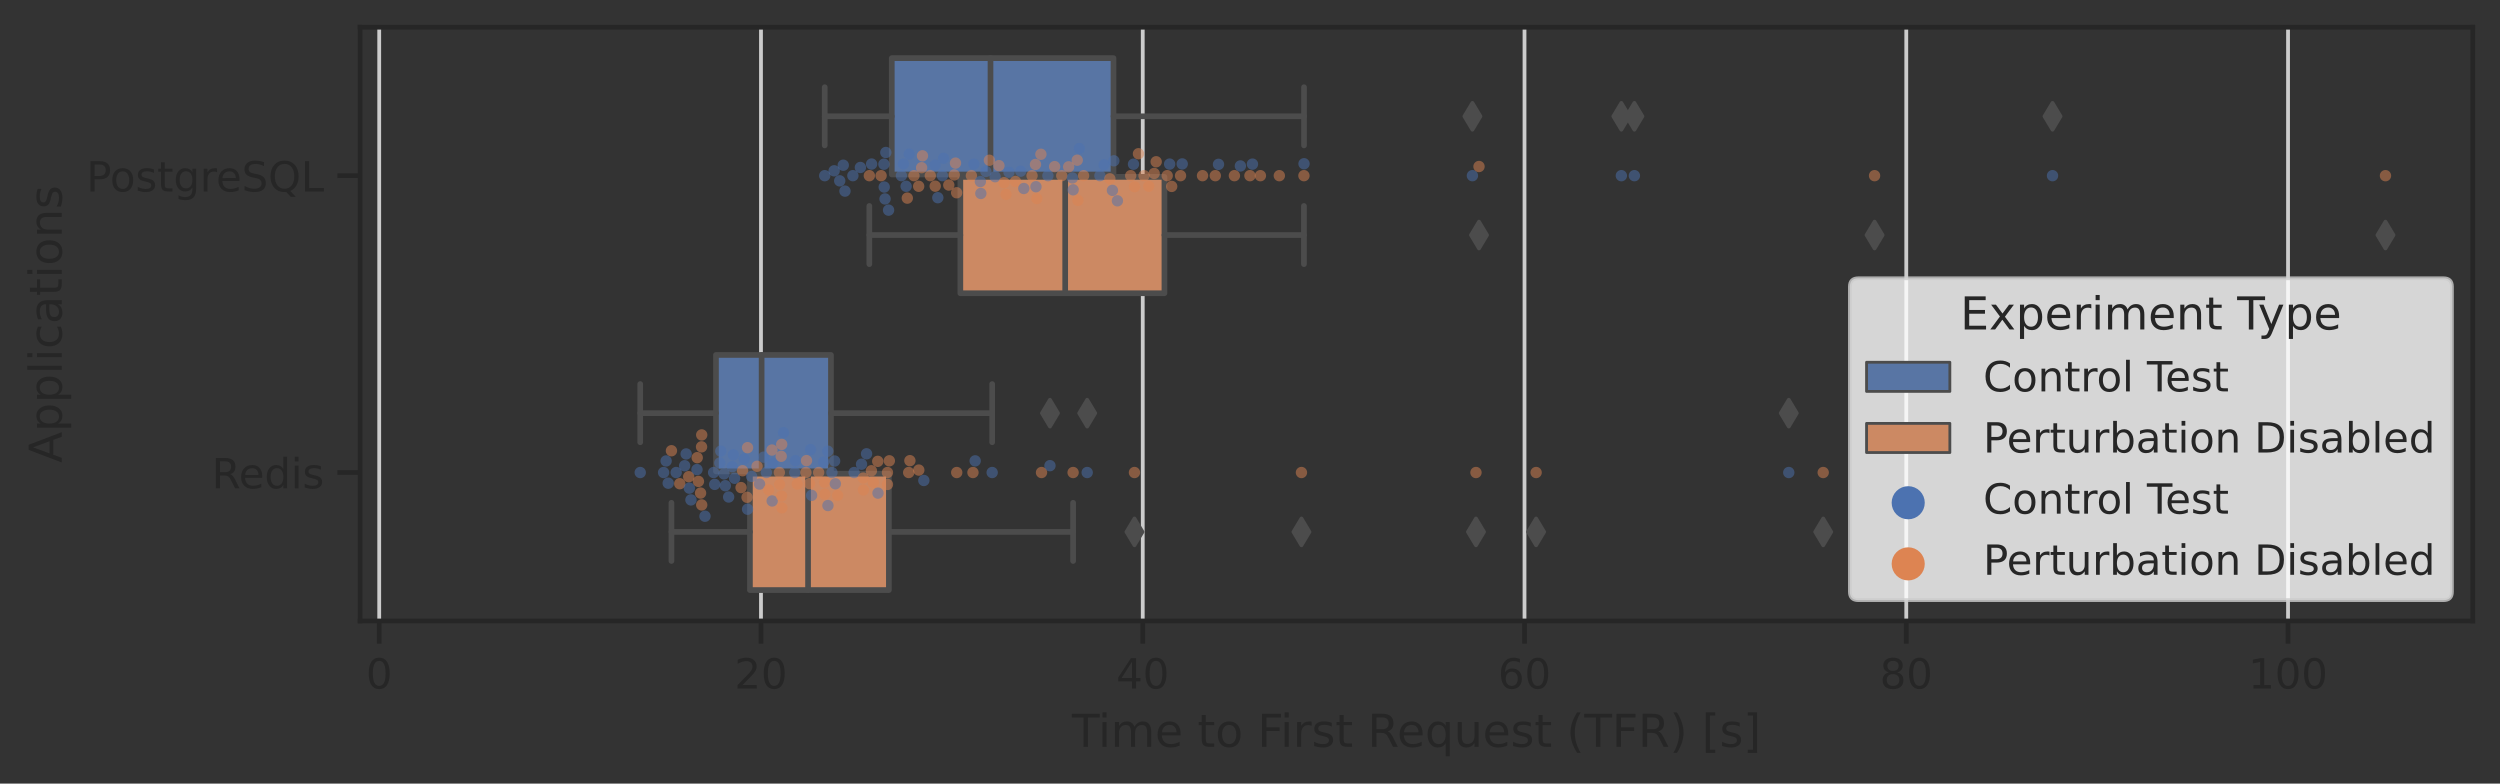 <?xml version="1.0" encoding="utf-8" standalone="no"?>
<!DOCTYPE svg PUBLIC "-//W3C//DTD SVG 1.1//EN"
  "http://www.w3.org/Graphics/SVG/1.1/DTD/svg11.dtd">
<!-- Created with matplotlib (https://matplotlib.org/) -->
<svg height="206.968pt" version="1.1" viewBox="0 0 660.319 206.968" width="660.319pt" xmlns="http://www.w3.org/2000/svg" xmlns:xlink="http://www.w3.org/1999/xlink">
 <rect x="0" y="0" width="660.319" height="206.968" fill="#333333" stroke="none"/>
 <defs>
  <style type="text/css">*{stroke-linecap:butt;stroke-linejoin:round;}</style>
 </defs>
 <g id="figure_1">
  <g id="patch_1">
   <path d="M 0 206.968 
L 660.319 206.968 
L 660.319 0 
L 0 0 
z
" style="fill:none;"/>
  </g>
  <g id="axes_1">
   <g id="patch_2">
    <path d="M 95.119 164.008 
L 653.119 164.008 
L 653.119 7.2 
L 95.119 7.2 
z
" style="fill:none;"/>
   </g>
   <g id="matplotlib.axis_1">
    <g id="xtick_1">
     <g id="line2d_1">
      <path clip-path="url(#p37377f25c1)" d="M 100.16 164.008 
L 100.16 7.2 
" style="fill:none;stroke:#cccccc;stroke-linecap:round;"/>
     </g>
     <g id="line2d_2">
      <defs>
       <path d="M 0 0 
L 0 6 
" id="mdee2207f12" style="stroke:#262626;stroke-width:1.25;"/>
      </defs>
      <g>
       <use style="fill:#262626;stroke:#262626;stroke-width:1.25;" x="100.16" xlink:href="#mdee2207f12" y="164.008"/>
      </g>
     </g>
     <g id="text_1">
      <!-- 0 -->
      <g style="fill:#262626;" transform="translate(96.661 181.866)scale(0.11 -0.11)">
       <defs>
        <path d="M 31.781 66.406 
Q 24.172 66.406 20.328 58.906 
Q 16.5 51.422 16.5 36.375 
Q 16.5 21.391 20.328 13.891 
Q 24.172 6.391 31.781 6.391 
Q 39.453 6.391 43.281 13.891 
Q 47.125 21.391 47.125 36.375 
Q 47.125 51.422 43.281 58.906 
Q 39.453 66.406 31.781 66.406 
z
M 31.781 74.219 
Q 44.047 74.219 50.516 64.516 
Q 56.984 54.828 56.984 36.375 
Q 56.984 17.969 50.516 8.266 
Q 44.047 -1.422 31.781 -1.422 
Q 19.531 -1.422 13.062 8.266 
Q 6.594 17.969 6.594 36.375 
Q 6.594 54.828 13.062 64.516 
Q 19.531 74.219 31.781 74.219 
z
" id="DejaVuSans-48"/>
       </defs>
       <use xlink:href="#DejaVuSans-48"/>
      </g>
     </g>
    </g>
    <g id="xtick_2">
     <g id="line2d_3">
      <path clip-path="url(#p37377f25c1)" d="M 200.995 164.008 
L 200.995 7.2 
" style="fill:none;stroke:#cccccc;stroke-linecap:round;"/>
     </g>
     <g id="line2d_4">
      <g>
       <use style="fill:#262626;stroke:#262626;stroke-width:1.25;" x="200.995" xlink:href="#mdee2207f12" y="164.008"/>
      </g>
     </g>
     <g id="text_2">
      <!-- 20 -->
      <g style="fill:#262626;" transform="translate(193.997 181.866)scale(0.11 -0.11)">
       <defs>
        <path d="M 19.188 8.297 
L 53.609 8.297 
L 53.609 0 
L 7.328 0 
L 7.328 8.297 
Q 12.938 14.109 22.625 23.891 
Q 32.328 33.688 34.812 36.531 
Q 39.547 41.844 41.422 45.531 
Q 43.312 49.219 43.312 52.781 
Q 43.312 58.594 39.234 62.25 
Q 35.156 65.922 28.609 65.922 
Q 23.969 65.922 18.812 64.312 
Q 13.672 62.703 7.812 59.422 
L 7.812 69.391 
Q 13.766 71.781 18.938 73 
Q 24.125 74.219 28.422 74.219 
Q 39.75 74.219 46.484 68.547 
Q 53.219 62.891 53.219 53.422 
Q 53.219 48.922 51.531 44.891 
Q 49.859 40.875 45.406 35.406 
Q 44.188 33.984 37.641 27.219 
Q 31.109 20.453 19.188 8.297 
z
" id="DejaVuSans-50"/>
       </defs>
       <use xlink:href="#DejaVuSans-50"/>
       <use x="63.623" xlink:href="#DejaVuSans-48"/>
      </g>
     </g>
    </g>
    <g id="xtick_3">
     <g id="line2d_5">
      <path clip-path="url(#p37377f25c1)" d="M 301.83 164.008 
L 301.83 7.2 
" style="fill:none;stroke:#cccccc;stroke-linecap:round;"/>
     </g>
     <g id="line2d_6">
      <g>
       <use style="fill:#262626;stroke:#262626;stroke-width:1.25;" x="301.83" xlink:href="#mdee2207f12" y="164.008"/>
      </g>
     </g>
     <g id="text_3">
      <!-- 40 -->
      <g style="fill:#262626;" transform="translate(294.831 181.866)scale(0.11 -0.11)">
       <defs>
        <path d="M 37.797 64.312 
L 12.891 25.391 
L 37.797 25.391 
z
M 35.203 72.906 
L 47.609 72.906 
L 47.609 25.391 
L 58.016 25.391 
L 58.016 17.188 
L 47.609 17.188 
L 47.609 0 
L 37.797 0 
L 37.797 17.188 
L 4.891 17.188 
L 4.891 26.703 
z
" id="DejaVuSans-52"/>
       </defs>
       <use xlink:href="#DejaVuSans-52"/>
       <use x="63.623" xlink:href="#DejaVuSans-48"/>
      </g>
     </g>
    </g>
    <g id="xtick_4">
     <g id="line2d_7">
      <path clip-path="url(#p37377f25c1)" d="M 402.665 164.008 
L 402.665 7.2 
" style="fill:none;stroke:#cccccc;stroke-linecap:round;"/>
     </g>
     <g id="line2d_8">
      <g>
       <use style="fill:#262626;stroke:#262626;stroke-width:1.25;" x="402.665" xlink:href="#mdee2207f12" y="164.008"/>
      </g>
     </g>
     <g id="text_4">
      <!-- 60 -->
      <g style="fill:#262626;" transform="translate(395.666 181.866)scale(0.11 -0.11)">
       <defs>
        <path d="M 33.016 40.375 
Q 26.375 40.375 22.484 35.828 
Q 18.609 31.297 18.609 23.391 
Q 18.609 15.531 22.484 10.953 
Q 26.375 6.391 33.016 6.391 
Q 39.656 6.391 43.531 10.953 
Q 47.406 15.531 47.406 23.391 
Q 47.406 31.297 43.531 35.828 
Q 39.656 40.375 33.016 40.375 
z
M 52.594 71.297 
L 52.594 62.312 
Q 48.875 64.062 45.094 64.984 
Q 41.312 65.922 37.594 65.922 
Q 27.828 65.922 22.672 59.328 
Q 17.531 52.734 16.797 39.406 
Q 19.672 43.656 24.016 45.922 
Q 28.375 48.188 33.594 48.188 
Q 44.578 48.188 50.953 41.516 
Q 57.328 34.859 57.328 23.391 
Q 57.328 12.156 50.688 5.359 
Q 44.047 -1.422 33.016 -1.422 
Q 20.359 -1.422 13.672 8.266 
Q 6.984 17.969 6.984 36.375 
Q 6.984 53.656 15.188 63.938 
Q 23.391 74.219 37.203 74.219 
Q 40.922 74.219 44.703 73.484 
Q 48.484 72.75 52.594 71.297 
z
" id="DejaVuSans-54"/>
       </defs>
       <use xlink:href="#DejaVuSans-54"/>
       <use x="63.623" xlink:href="#DejaVuSans-48"/>
      </g>
     </g>
    </g>
    <g id="xtick_5">
     <g id="line2d_9">
      <path clip-path="url(#p37377f25c1)" d="M 503.5 164.008 
L 503.5 7.2 
" style="fill:none;stroke:#cccccc;stroke-linecap:round;"/>
     </g>
     <g id="line2d_10">
      <g>
       <use style="fill:#262626;stroke:#262626;stroke-width:1.25;" x="503.5" xlink:href="#mdee2207f12" y="164.008"/>
      </g>
     </g>
     <g id="text_5">
      <!-- 80 -->
      <g style="fill:#262626;" transform="translate(496.501 181.866)scale(0.11 -0.11)">
       <defs>
        <path d="M 31.781 34.625 
Q 24.75 34.625 20.719 30.859 
Q 16.703 27.094 16.703 20.516 
Q 16.703 13.922 20.719 10.156 
Q 24.75 6.391 31.781 6.391 
Q 38.812 6.391 42.859 10.172 
Q 46.922 13.969 46.922 20.516 
Q 46.922 27.094 42.891 30.859 
Q 38.875 34.625 31.781 34.625 
z
M 21.922 38.812 
Q 15.578 40.375 12.031 44.719 
Q 8.5 49.078 8.5 55.328 
Q 8.5 64.062 14.719 69.141 
Q 20.953 74.219 31.781 74.219 
Q 42.672 74.219 48.875 69.141 
Q 55.078 64.062 55.078 55.328 
Q 55.078 49.078 51.531 44.719 
Q 48 40.375 41.703 38.812 
Q 48.828 37.156 52.797 32.312 
Q 56.781 27.484 56.781 20.516 
Q 56.781 9.906 50.312 4.234 
Q 43.844 -1.422 31.781 -1.422 
Q 19.734 -1.422 13.25 4.234 
Q 6.781 9.906 6.781 20.516 
Q 6.781 27.484 10.781 32.312 
Q 14.797 37.156 21.922 38.812 
z
M 18.312 54.391 
Q 18.312 48.734 21.844 45.562 
Q 25.391 42.391 31.781 42.391 
Q 38.141 42.391 41.719 45.562 
Q 45.312 48.734 45.312 54.391 
Q 45.312 60.062 41.719 63.234 
Q 38.141 66.406 31.781 66.406 
Q 25.391 66.406 21.844 63.234 
Q 18.312 60.062 18.312 54.391 
z
" id="DejaVuSans-56"/>
       </defs>
       <use xlink:href="#DejaVuSans-56"/>
       <use x="63.623" xlink:href="#DejaVuSans-48"/>
      </g>
     </g>
    </g>
    <g id="xtick_6">
     <g id="line2d_11">
      <path clip-path="url(#p37377f25c1)" d="M 604.335 164.008 
L 604.335 7.2 
" style="fill:none;stroke:#cccccc;stroke-linecap:round;"/>
     </g>
     <g id="line2d_12">
      <g>
       <use style="fill:#262626;stroke:#262626;stroke-width:1.25;" x="604.335" xlink:href="#mdee2207f12" y="164.008"/>
      </g>
     </g>
     <g id="text_6">
      <!-- 100 -->
      <g style="fill:#262626;" transform="translate(593.837 181.866)scale(0.11 -0.11)">
       <defs>
        <path d="M 12.406 8.297 
L 28.516 8.297 
L 28.516 63.922 
L 10.984 60.406 
L 10.984 69.391 
L 28.422 72.906 
L 38.281 72.906 
L 38.281 8.297 
L 54.391 8.297 
L 54.391 0 
L 12.406 0 
z
" id="DejaVuSans-49"/>
       </defs>
       <use xlink:href="#DejaVuSans-49"/>
       <use x="63.623" xlink:href="#DejaVuSans-48"/>
       <use x="127.246" xlink:href="#DejaVuSans-48"/>
      </g>
     </g>
    </g>
    <g id="text_7">
     <!-- Time to First Request (TFR) [s] -->
     <g style="fill:#262626;" transform="translate(283.107 197.272)scale(0.12 -0.12)">
      <defs>
       <path d="M -0.297 72.906 
L 61.375 72.906 
L 61.375 64.594 
L 35.5 64.594 
L 35.5 0 
L 25.594 0 
L 25.594 64.594 
L -0.297 64.594 
z
" id="DejaVuSans-84"/>
       <path d="M 9.422 54.688 
L 18.406 54.688 
L 18.406 0 
L 9.422 0 
z
M 9.422 75.984 
L 18.406 75.984 
L 18.406 64.594 
L 9.422 64.594 
z
" id="DejaVuSans-105"/>
       <path d="M 52 44.188 
Q 55.375 50.25 60.062 53.125 
Q 64.75 56 71.094 56 
Q 79.641 56 84.281 50.016 
Q 88.922 44.047 88.922 33.016 
L 88.922 0 
L 79.891 0 
L 79.891 32.719 
Q 79.891 40.578 77.094 44.375 
Q 74.312 48.188 68.609 48.188 
Q 61.625 48.188 57.562 43.547 
Q 53.516 38.922 53.516 30.906 
L 53.516 0 
L 44.484 0 
L 44.484 32.719 
Q 44.484 40.625 41.703 44.406 
Q 38.922 48.188 33.109 48.188 
Q 26.219 48.188 22.156 43.531 
Q 18.109 38.875 18.109 30.906 
L 18.109 0 
L 9.078 0 
L 9.078 54.688 
L 18.109 54.688 
L 18.109 46.188 
Q 21.188 51.219 25.484 53.609 
Q 29.781 56 35.688 56 
Q 41.656 56 45.828 52.969 
Q 50 49.953 52 44.188 
z
" id="DejaVuSans-109"/>
       <path d="M 56.203 29.594 
L 56.203 25.203 
L 14.891 25.203 
Q 15.484 15.922 20.484 11.062 
Q 25.484 6.203 34.422 6.203 
Q 39.594 6.203 44.453 7.469 
Q 49.312 8.734 54.109 11.281 
L 54.109 2.781 
Q 49.266 0.734 44.188 -0.344 
Q 39.109 -1.422 33.891 -1.422 
Q 20.797 -1.422 13.156 6.188 
Q 5.516 13.812 5.516 26.812 
Q 5.516 40.234 12.766 48.109 
Q 20.016 56 32.328 56 
Q 43.359 56 49.781 48.891 
Q 56.203 41.797 56.203 29.594 
z
M 47.219 32.234 
Q 47.125 39.594 43.094 43.984 
Q 39.062 48.391 32.422 48.391 
Q 24.906 48.391 20.391 44.141 
Q 15.875 39.891 15.188 32.172 
z
" id="DejaVuSans-101"/>
       <path id="DejaVuSans-32"/>
       <path d="M 18.312 70.219 
L 18.312 54.688 
L 36.812 54.688 
L 36.812 47.703 
L 18.312 47.703 
L 18.312 18.016 
Q 18.312 11.328 20.141 9.422 
Q 21.969 7.516 27.594 7.516 
L 36.812 7.516 
L 36.812 0 
L 27.594 0 
Q 17.188 0 13.234 3.875 
Q 9.281 7.766 9.281 18.016 
L 9.281 47.703 
L 2.688 47.703 
L 2.688 54.688 
L 9.281 54.688 
L 9.281 70.219 
z
" id="DejaVuSans-116"/>
       <path d="M 30.609 48.391 
Q 23.391 48.391 19.188 42.75 
Q 14.984 37.109 14.984 27.297 
Q 14.984 17.484 19.156 11.844 
Q 23.344 6.203 30.609 6.203 
Q 37.797 6.203 41.984 11.859 
Q 46.188 17.531 46.188 27.297 
Q 46.188 37.016 41.984 42.703 
Q 37.797 48.391 30.609 48.391 
z
M 30.609 56 
Q 42.328 56 49.016 48.375 
Q 55.719 40.766 55.719 27.297 
Q 55.719 13.875 49.016 6.219 
Q 42.328 -1.422 30.609 -1.422 
Q 18.844 -1.422 12.172 6.219 
Q 5.516 13.875 5.516 27.297 
Q 5.516 40.766 12.172 48.375 
Q 18.844 56 30.609 56 
z
" id="DejaVuSans-111"/>
       <path d="M 9.812 72.906 
L 51.703 72.906 
L 51.703 64.594 
L 19.672 64.594 
L 19.672 43.109 
L 48.578 43.109 
L 48.578 34.812 
L 19.672 34.812 
L 19.672 0 
L 9.812 0 
z
" id="DejaVuSans-70"/>
       <path d="M 41.109 46.297 
Q 39.594 47.172 37.812 47.578 
Q 36.031 48 33.891 48 
Q 26.266 48 22.188 43.047 
Q 18.109 38.094 18.109 28.812 
L 18.109 0 
L 9.078 0 
L 9.078 54.688 
L 18.109 54.688 
L 18.109 46.188 
Q 20.953 51.172 25.484 53.578 
Q 30.031 56 36.531 56 
Q 37.453 56 38.578 55.875 
Q 39.703 55.766 41.062 55.516 
z
" id="DejaVuSans-114"/>
       <path d="M 44.281 53.078 
L 44.281 44.578 
Q 40.484 46.531 36.375 47.5 
Q 32.281 48.484 27.875 48.484 
Q 21.188 48.484 17.844 46.438 
Q 14.5 44.391 14.5 40.281 
Q 14.5 37.156 16.891 35.375 
Q 19.281 33.594 26.516 31.984 
L 29.594 31.297 
Q 39.156 29.25 43.188 25.516 
Q 47.219 21.781 47.219 15.094 
Q 47.219 7.469 41.188 3.016 
Q 35.156 -1.422 24.609 -1.422 
Q 20.219 -1.422 15.453 -0.562 
Q 10.688 0.297 5.422 2 
L 5.422 11.281 
Q 10.406 8.688 15.234 7.391 
Q 20.062 6.109 24.812 6.109 
Q 31.156 6.109 34.562 8.281 
Q 37.984 10.453 37.984 14.406 
Q 37.984 18.062 35.516 20.016 
Q 33.062 21.969 24.703 23.781 
L 21.578 24.516 
Q 13.234 26.266 9.516 29.906 
Q 5.812 33.547 5.812 39.891 
Q 5.812 47.609 11.281 51.797 
Q 16.75 56 26.812 56 
Q 31.781 56 36.172 55.266 
Q 40.578 54.547 44.281 53.078 
z
" id="DejaVuSans-115"/>
       <path d="M 44.391 34.188 
Q 47.562 33.109 50.562 29.594 
Q 53.562 26.078 56.594 19.922 
L 66.609 0 
L 56 0 
L 46.688 18.703 
Q 43.062 26.031 39.672 28.422 
Q 36.281 30.812 30.422 30.812 
L 19.672 30.812 
L 19.672 0 
L 9.812 0 
L 9.812 72.906 
L 32.078 72.906 
Q 44.578 72.906 50.734 67.672 
Q 56.891 62.453 56.891 51.906 
Q 56.891 45.016 53.688 40.469 
Q 50.484 35.938 44.391 34.188 
z
M 19.672 64.797 
L 19.672 38.922 
L 32.078 38.922 
Q 39.203 38.922 42.844 42.219 
Q 46.484 45.516 46.484 51.906 
Q 46.484 58.297 42.844 61.547 
Q 39.203 64.797 32.078 64.797 
z
" id="DejaVuSans-82"/>
       <path d="M 14.797 27.297 
Q 14.797 17.391 18.875 11.75 
Q 22.953 6.109 30.078 6.109 
Q 37.203 6.109 41.297 11.75 
Q 45.406 17.391 45.406 27.297 
Q 45.406 37.203 41.297 42.844 
Q 37.203 48.484 30.078 48.484 
Q 22.953 48.484 18.875 42.844 
Q 14.797 37.203 14.797 27.297 
z
M 45.406 8.203 
Q 42.578 3.328 38.25 0.953 
Q 33.938 -1.422 27.875 -1.422 
Q 17.969 -1.422 11.734 6.484 
Q 5.516 14.406 5.516 27.297 
Q 5.516 40.188 11.734 48.094 
Q 17.969 56 27.875 56 
Q 33.938 56 38.25 53.625 
Q 42.578 51.266 45.406 46.391 
L 45.406 54.688 
L 54.391 54.688 
L 54.391 -20.797 
L 45.406 -20.797 
z
" id="DejaVuSans-113"/>
       <path d="M 8.5 21.578 
L 8.5 54.688 
L 17.484 54.688 
L 17.484 21.922 
Q 17.484 14.156 20.5 10.266 
Q 23.531 6.391 29.594 6.391 
Q 36.859 6.391 41.078 11.031 
Q 45.312 15.672 45.312 23.688 
L 45.312 54.688 
L 54.297 54.688 
L 54.297 0 
L 45.312 0 
L 45.312 8.406 
Q 42.047 3.422 37.719 1 
Q 33.406 -1.422 27.688 -1.422 
Q 18.266 -1.422 13.375 4.438 
Q 8.5 10.297 8.5 21.578 
z
M 31.109 56 
z
" id="DejaVuSans-117"/>
       <path d="M 31 75.875 
Q 24.469 64.656 21.281 53.656 
Q 18.109 42.672 18.109 31.391 
Q 18.109 20.125 21.312 9.062 
Q 24.516 -2 31 -13.188 
L 23.188 -13.188 
Q 15.875 -1.703 12.234 9.375 
Q 8.594 20.453 8.594 31.391 
Q 8.594 42.281 12.203 53.312 
Q 15.828 64.359 23.188 75.875 
z
" id="DejaVuSans-40"/>
       <path d="M 8.016 75.875 
L 15.828 75.875 
Q 23.141 64.359 26.781 53.312 
Q 30.422 42.281 30.422 31.391 
Q 30.422 20.453 26.781 9.375 
Q 23.141 -1.703 15.828 -13.188 
L 8.016 -13.188 
Q 14.5 -2 17.703 9.062 
Q 20.906 20.125 20.906 31.391 
Q 20.906 42.672 17.703 53.656 
Q 14.5 64.656 8.016 75.875 
z
" id="DejaVuSans-41"/>
       <path d="M 8.594 75.984 
L 29.297 75.984 
L 29.297 69 
L 17.578 69 
L 17.578 -6.203 
L 29.297 -6.203 
L 29.297 -13.188 
L 8.594 -13.188 
z
" id="DejaVuSans-91"/>
       <path d="M 30.422 75.984 
L 30.422 -13.188 
L 9.719 -13.188 
L 9.719 -6.203 
L 21.391 -6.203 
L 21.391 69 
L 9.719 69 
L 9.719 75.984 
z
" id="DejaVuSans-93"/>
      </defs>
      <use xlink:href="#DejaVuSans-84"/>
      <use x="57.959" xlink:href="#DejaVuSans-105"/>
      <use x="85.742" xlink:href="#DejaVuSans-109"/>
      <use x="183.154" xlink:href="#DejaVuSans-101"/>
      <use x="244.678" xlink:href="#DejaVuSans-32"/>
      <use x="276.465" xlink:href="#DejaVuSans-116"/>
      <use x="315.674" xlink:href="#DejaVuSans-111"/>
      <use x="376.855" xlink:href="#DejaVuSans-32"/>
      <use x="408.643" xlink:href="#DejaVuSans-70"/>
      <use x="458.912" xlink:href="#DejaVuSans-105"/>
      <use x="486.695" xlink:href="#DejaVuSans-114"/>
      <use x="527.809" xlink:href="#DejaVuSans-115"/>
      <use x="579.908" xlink:href="#DejaVuSans-116"/>
      <use x="619.117" xlink:href="#DejaVuSans-32"/>
      <use x="650.904" xlink:href="#DejaVuSans-82"/>
      <use x="715.887" xlink:href="#DejaVuSans-101"/>
      <use x="777.41" xlink:href="#DejaVuSans-113"/>
      <use x="840.887" xlink:href="#DejaVuSans-117"/>
      <use x="904.266" xlink:href="#DejaVuSans-101"/>
      <use x="965.789" xlink:href="#DejaVuSans-115"/>
      <use x="1017.889" xlink:href="#DejaVuSans-116"/>
      <use x="1057.098" xlink:href="#DejaVuSans-32"/>
      <use x="1088.885" xlink:href="#DejaVuSans-40"/>
      <use x="1127.898" xlink:href="#DejaVuSans-84"/>
      <use x="1188.982" xlink:href="#DejaVuSans-70"/>
      <use x="1246.502" xlink:href="#DejaVuSans-82"/>
      <use x="1315.984" xlink:href="#DejaVuSans-41"/>
      <use x="1354.998" xlink:href="#DejaVuSans-32"/>
      <use x="1386.785" xlink:href="#DejaVuSans-91"/>
      <use x="1425.799" xlink:href="#DejaVuSans-115"/>
      <use x="1477.898" xlink:href="#DejaVuSans-93"/>
     </g>
    </g>
   </g>
   <g id="matplotlib.axis_2">
    <g id="ytick_1">
     <g id="line2d_13">
      <defs>
       <path d="M 0 0 
L -6 0 
" id="md7addfc2f4" style="stroke:#262626;stroke-width:1.25;"/>
      </defs>
      <g>
       <use style="fill:#262626;stroke:#262626;stroke-width:1.25;" x="95.119" xlink:href="#md7addfc2f4" y="46.402"/>
      </g>
     </g>
     <g id="text_8">
      <!-- PostgreSQL -->
      <g style="fill:#262626;" transform="translate(22.814 50.581)scale(0.11 -0.11)">
       <defs>
        <path d="M 19.672 64.797 
L 19.672 37.406 
L 32.078 37.406 
Q 38.969 37.406 42.719 40.969 
Q 46.484 44.531 46.484 51.125 
Q 46.484 57.672 42.719 61.234 
Q 38.969 64.797 32.078 64.797 
z
M 9.812 72.906 
L 32.078 72.906 
Q 44.344 72.906 50.609 67.359 
Q 56.891 61.812 56.891 51.125 
Q 56.891 40.328 50.609 34.812 
Q 44.344 29.297 32.078 29.297 
L 19.672 29.297 
L 19.672 0 
L 9.812 0 
z
" id="DejaVuSans-80"/>
        <path d="M 45.406 27.984 
Q 45.406 37.75 41.375 43.109 
Q 37.359 48.484 30.078 48.484 
Q 22.859 48.484 18.828 43.109 
Q 14.797 37.75 14.797 27.984 
Q 14.797 18.266 18.828 12.891 
Q 22.859 7.516 30.078 7.516 
Q 37.359 7.516 41.375 12.891 
Q 45.406 18.266 45.406 27.984 
z
M 54.391 6.781 
Q 54.391 -7.172 48.188 -13.984 
Q 42 -20.797 29.203 -20.797 
Q 24.469 -20.797 20.266 -20.094 
Q 16.062 -19.391 12.109 -17.922 
L 12.109 -9.188 
Q 16.062 -11.328 19.922 -12.344 
Q 23.781 -13.375 27.781 -13.375 
Q 36.625 -13.375 41.016 -8.766 
Q 45.406 -4.156 45.406 5.172 
L 45.406 9.625 
Q 42.625 4.781 38.281 2.391 
Q 33.938 0 27.875 0 
Q 17.828 0 11.672 7.656 
Q 5.516 15.328 5.516 27.984 
Q 5.516 40.672 11.672 48.328 
Q 17.828 56 27.875 56 
Q 33.938 56 38.281 53.609 
Q 42.625 51.219 45.406 46.391 
L 45.406 54.688 
L 54.391 54.688 
z
" id="DejaVuSans-103"/>
        <path d="M 53.516 70.516 
L 53.516 60.891 
Q 47.906 63.578 42.922 64.891 
Q 37.938 66.219 33.297 66.219 
Q 25.25 66.219 20.875 63.094 
Q 16.5 59.969 16.5 54.203 
Q 16.5 49.359 19.406 46.891 
Q 22.312 44.438 30.422 42.922 
L 36.375 41.703 
Q 47.406 39.594 52.656 34.297 
Q 57.906 29 57.906 20.125 
Q 57.906 9.516 50.797 4.047 
Q 43.703 -1.422 29.984 -1.422 
Q 24.812 -1.422 18.969 -0.25 
Q 13.141 0.922 6.891 3.219 
L 6.891 13.375 
Q 12.891 10.016 18.656 8.297 
Q 24.422 6.594 29.984 6.594 
Q 38.422 6.594 43.016 9.906 
Q 47.609 13.234 47.609 19.391 
Q 47.609 24.75 44.312 27.781 
Q 41.016 30.812 33.5 32.328 
L 27.484 33.5 
Q 16.453 35.688 11.516 40.375 
Q 6.594 45.062 6.594 53.422 
Q 6.594 63.094 13.406 68.656 
Q 20.219 74.219 32.172 74.219 
Q 37.312 74.219 42.625 73.281 
Q 47.953 72.359 53.516 70.516 
z
" id="DejaVuSans-83"/>
        <path d="M 39.406 66.219 
Q 28.656 66.219 22.328 58.203 
Q 16.016 50.203 16.016 36.375 
Q 16.016 22.609 22.328 14.594 
Q 28.656 6.594 39.406 6.594 
Q 50.141 6.594 56.422 14.594 
Q 62.703 22.609 62.703 36.375 
Q 62.703 50.203 56.422 58.203 
Q 50.141 66.219 39.406 66.219 
z
M 53.219 1.312 
L 66.219 -12.891 
L 54.297 -12.891 
L 43.5 -1.219 
Q 41.891 -1.312 41.031 -1.359 
Q 40.188 -1.422 39.406 -1.422 
Q 24.031 -1.422 14.812 8.859 
Q 5.609 19.141 5.609 36.375 
Q 5.609 53.656 14.812 63.938 
Q 24.031 74.219 39.406 74.219 
Q 54.734 74.219 63.906 63.938 
Q 73.094 53.656 73.094 36.375 
Q 73.094 23.688 67.984 14.641 
Q 62.891 5.609 53.219 1.312 
z
" id="DejaVuSans-81"/>
        <path d="M 9.812 72.906 
L 19.672 72.906 
L 19.672 8.297 
L 55.172 8.297 
L 55.172 0 
L 9.812 0 
z
" id="DejaVuSans-76"/>
       </defs>
       <use xlink:href="#DejaVuSans-80"/>
       <use x="56.678" xlink:href="#DejaVuSans-111"/>
       <use x="117.859" xlink:href="#DejaVuSans-115"/>
       <use x="169.959" xlink:href="#DejaVuSans-116"/>
       <use x="209.168" xlink:href="#DejaVuSans-103"/>
       <use x="272.645" xlink:href="#DejaVuSans-114"/>
       <use x="311.508" xlink:href="#DejaVuSans-101"/>
       <use x="373.031" xlink:href="#DejaVuSans-83"/>
       <use x="436.508" xlink:href="#DejaVuSans-81"/>
       <use x="515.219" xlink:href="#DejaVuSans-76"/>
      </g>
     </g>
    </g>
    <g id="ytick_2">
     <g id="line2d_14">
      <g>
       <use style="fill:#262626;stroke:#262626;stroke-width:1.25;" x="95.119" xlink:href="#md7addfc2f4" y="124.806"/>
      </g>
     </g>
     <g id="text_9">
      <!-- Redis -->
      <g style="fill:#262626;" transform="translate(55.932 128.985)scale(0.11 -0.11)">
       <defs>
        <path d="M 45.406 46.391 
L 45.406 75.984 
L 54.391 75.984 
L 54.391 0 
L 45.406 0 
L 45.406 8.203 
Q 42.578 3.328 38.25 0.953 
Q 33.938 -1.422 27.875 -1.422 
Q 17.969 -1.422 11.734 6.484 
Q 5.516 14.406 5.516 27.297 
Q 5.516 40.188 11.734 48.094 
Q 17.969 56 27.875 56 
Q 33.938 56 38.25 53.625 
Q 42.578 51.266 45.406 46.391 
z
M 14.797 27.297 
Q 14.797 17.391 18.875 11.75 
Q 22.953 6.109 30.078 6.109 
Q 37.203 6.109 41.297 11.75 
Q 45.406 17.391 45.406 27.297 
Q 45.406 37.203 41.297 42.844 
Q 37.203 48.484 30.078 48.484 
Q 22.953 48.484 18.875 42.844 
Q 14.797 37.203 14.797 27.297 
z
" id="DejaVuSans-100"/>
       </defs>
       <use xlink:href="#DejaVuSans-82"/>
       <use x="64.982" xlink:href="#DejaVuSans-101"/>
       <use x="126.506" xlink:href="#DejaVuSans-100"/>
       <use x="189.982" xlink:href="#DejaVuSans-105"/>
       <use x="217.766" xlink:href="#DejaVuSans-115"/>
      </g>
     </g>
    </g>
    <g id="text_10">
     <!-- Applications -->
     <g style="fill:#262626;" transform="translate(16.318 122.255)rotate(-90)scale(0.12 -0.12)">
      <defs>
       <path d="M 34.188 63.188 
L 20.797 26.906 
L 47.609 26.906 
z
M 28.609 72.906 
L 39.797 72.906 
L 67.578 0 
L 57.328 0 
L 50.688 18.703 
L 17.828 18.703 
L 11.188 0 
L 0.781 0 
z
" id="DejaVuSans-65"/>
       <path d="M 18.109 8.203 
L 18.109 -20.797 
L 9.078 -20.797 
L 9.078 54.688 
L 18.109 54.688 
L 18.109 46.391 
Q 20.953 51.266 25.266 53.625 
Q 29.594 56 35.594 56 
Q 45.562 56 51.781 48.094 
Q 58.016 40.188 58.016 27.297 
Q 58.016 14.406 51.781 6.484 
Q 45.562 -1.422 35.594 -1.422 
Q 29.594 -1.422 25.266 0.953 
Q 20.953 3.328 18.109 8.203 
z
M 48.688 27.297 
Q 48.688 37.203 44.609 42.844 
Q 40.531 48.484 33.406 48.484 
Q 26.266 48.484 22.188 42.844 
Q 18.109 37.203 18.109 27.297 
Q 18.109 17.391 22.188 11.75 
Q 26.266 6.109 33.406 6.109 
Q 40.531 6.109 44.609 11.75 
Q 48.688 17.391 48.688 27.297 
z
" id="DejaVuSans-112"/>
       <path d="M 9.422 75.984 
L 18.406 75.984 
L 18.406 0 
L 9.422 0 
z
" id="DejaVuSans-108"/>
       <path d="M 48.781 52.594 
L 48.781 44.188 
Q 44.969 46.297 41.141 47.344 
Q 37.312 48.391 33.406 48.391 
Q 24.656 48.391 19.812 42.844 
Q 14.984 37.312 14.984 27.297 
Q 14.984 17.281 19.812 11.734 
Q 24.656 6.203 33.406 6.203 
Q 37.312 6.203 41.141 7.25 
Q 44.969 8.297 48.781 10.406 
L 48.781 2.094 
Q 45.016 0.344 40.984 -0.531 
Q 36.969 -1.422 32.422 -1.422 
Q 20.062 -1.422 12.781 6.344 
Q 5.516 14.109 5.516 27.297 
Q 5.516 40.672 12.859 48.328 
Q 20.219 56 33.016 56 
Q 37.156 56 41.109 55.141 
Q 45.062 54.297 48.781 52.594 
z
" id="DejaVuSans-99"/>
       <path d="M 34.281 27.484 
Q 23.391 27.484 19.188 25 
Q 14.984 22.516 14.984 16.5 
Q 14.984 11.719 18.141 8.906 
Q 21.297 6.109 26.703 6.109 
Q 34.188 6.109 38.703 11.406 
Q 43.219 16.703 43.219 25.484 
L 43.219 27.484 
z
M 52.203 31.203 
L 52.203 0 
L 43.219 0 
L 43.219 8.297 
Q 40.141 3.328 35.547 0.953 
Q 30.953 -1.422 24.312 -1.422 
Q 15.922 -1.422 10.953 3.297 
Q 6 8.016 6 15.922 
Q 6 25.141 12.172 29.828 
Q 18.359 34.516 30.609 34.516 
L 43.219 34.516 
L 43.219 35.406 
Q 43.219 41.609 39.141 45 
Q 35.062 48.391 27.688 48.391 
Q 23 48.391 18.547 47.266 
Q 14.109 46.141 10.016 43.891 
L 10.016 52.203 
Q 14.938 54.109 19.578 55.047 
Q 24.219 56 28.609 56 
Q 40.484 56 46.344 49.844 
Q 52.203 43.703 52.203 31.203 
z
" id="DejaVuSans-97"/>
       <path d="M 54.891 33.016 
L 54.891 0 
L 45.906 0 
L 45.906 32.719 
Q 45.906 40.484 42.875 44.328 
Q 39.844 48.188 33.797 48.188 
Q 26.516 48.188 22.312 43.547 
Q 18.109 38.922 18.109 30.906 
L 18.109 0 
L 9.078 0 
L 9.078 54.688 
L 18.109 54.688 
L 18.109 46.188 
Q 21.344 51.125 25.703 53.562 
Q 30.078 56 35.797 56 
Q 45.219 56 50.047 50.172 
Q 54.891 44.344 54.891 33.016 
z
" id="DejaVuSans-110"/>
      </defs>
      <use xlink:href="#DejaVuSans-65"/>
      <use x="68.408" xlink:href="#DejaVuSans-112"/>
      <use x="131.885" xlink:href="#DejaVuSans-112"/>
      <use x="195.361" xlink:href="#DejaVuSans-108"/>
      <use x="223.145" xlink:href="#DejaVuSans-105"/>
      <use x="250.928" xlink:href="#DejaVuSans-99"/>
      <use x="305.908" xlink:href="#DejaVuSans-97"/>
      <use x="367.188" xlink:href="#DejaVuSans-116"/>
      <use x="406.396" xlink:href="#DejaVuSans-105"/>
      <use x="434.18" xlink:href="#DejaVuSans-111"/>
      <use x="495.361" xlink:href="#DejaVuSans-110"/>
      <use x="558.74" xlink:href="#DejaVuSans-115"/>
     </g>
    </g>
   </g>
   <g id="patch_3">
    <path clip-path="url(#p37377f25c1)" d="M 235.542 15.354 
L 235.542 46.088 
L 294.104 46.088 
L 294.104 15.354 
L 235.542 15.354 
z
" style="fill:#5875a4;stroke:#4c4c4c;stroke-linejoin:miter;stroke-width:1.5;"/>
   </g>
   <g id="patch_4">
    <path clip-path="url(#p37377f25c1)" d="M 253.651 46.716 
L 253.651 77.45 
L 307.561 77.45 
L 307.561 46.716 
L 253.651 46.716 
z
" style="fill:#cc8963;stroke:#4c4c4c;stroke-linejoin:miter;stroke-width:1.5;"/>
   </g>
   <g id="patch_5">
    <path clip-path="url(#p37377f25c1)" d="M 189.106 93.758 
L 189.106 124.492 
L 219.477 124.492 
L 219.477 93.758 
L 189.106 93.758 
z
" style="fill:#5875a4;stroke:#4c4c4c;stroke-linejoin:miter;stroke-width:1.5;"/>
   </g>
   <g id="patch_6">
    <path clip-path="url(#p37377f25c1)" d="M 198.076 125.12 
L 198.076 155.854 
L 234.775 155.854 
L 234.775 125.12 
L 198.076 125.12 
z
" style="fill:#cc8963;stroke:#4c4c4c;stroke-linejoin:miter;stroke-width:1.5;"/>
   </g>
   <g id="PathCollection_1"/>
   <g id="PathCollection_2"/>
   <g id="patch_7">
    <path clip-path="url(#p37377f25c1)" d="M 100.16 46.402 
L 100.16 46.402 
L 100.16 46.402 
L 100.16 46.402 
z
" style="fill:#5875a4;stroke:#4c4c4c;stroke-linejoin:miter;stroke-width:0.75;"/>
   </g>
   <g id="patch_8">
    <path clip-path="url(#p37377f25c1)" d="M 100.16 46.402 
L 100.16 46.402 
L 100.16 46.402 
L 100.16 46.402 
z
" style="fill:#cc8963;stroke:#4c4c4c;stroke-linejoin:miter;stroke-width:0.75;"/>
   </g>
   <g id="line2d_15">
    <path clip-path="url(#p37377f25c1)" d="M 235.542 30.721 
L 217.832 30.721 
" style="fill:none;stroke:#4c4c4c;stroke-linecap:round;stroke-width:1.5;"/>
   </g>
   <g id="line2d_16">
    <path clip-path="url(#p37377f25c1)" d="M 294.104 30.721 
L 344.428 30.721 
" style="fill:none;stroke:#4c4c4c;stroke-linecap:round;stroke-width:1.5;"/>
   </g>
   <g id="line2d_17">
    <path clip-path="url(#p37377f25c1)" d="M 217.832 23.038 
L 217.832 38.405 
" style="fill:none;stroke:#4c4c4c;stroke-linecap:round;stroke-width:1.5;"/>
   </g>
   <g id="line2d_18">
    <path clip-path="url(#p37377f25c1)" d="M 344.428 23.038 
L 344.428 38.405 
" style="fill:none;stroke:#4c4c4c;stroke-linecap:round;stroke-width:1.5;"/>
   </g>
   <g id="line2d_19">
    <defs>
     <path d="M -0 3.536 
L 2.121 0 
L -0 -3.536 
L -2.121 -0 
z
" id="mba24fe480e" style="stroke:#4c4c4c;stroke-linejoin:miter;"/>
    </defs>
    <g clip-path="url(#p37377f25c1)">
     <use style="fill:#4c4c4c;stroke:#4c4c4c;stroke-linejoin:miter;" x="428.244" xlink:href="#mba24fe480e" y="30.721"/>
     <use style="fill:#4c4c4c;stroke:#4c4c4c;stroke-linejoin:miter;" x="431.688" xlink:href="#mba24fe480e" y="30.721"/>
     <use style="fill:#4c4c4c;stroke:#4c4c4c;stroke-linejoin:miter;" x="542.126" xlink:href="#mba24fe480e" y="30.721"/>
     <use style="fill:#4c4c4c;stroke:#4c4c4c;stroke-linejoin:miter;" x="388.904" xlink:href="#mba24fe480e" y="30.721"/>
    </g>
   </g>
   <g id="line2d_20">
    <path clip-path="url(#p37377f25c1)" d="M 253.651 62.083 
L 229.619 62.083 
" style="fill:none;stroke:#4c4c4c;stroke-linecap:round;stroke-width:1.5;"/>
   </g>
   <g id="line2d_21">
    <path clip-path="url(#p37377f25c1)" d="M 307.561 62.083 
L 344.405 62.083 
" style="fill:none;stroke:#4c4c4c;stroke-linecap:round;stroke-width:1.5;"/>
   </g>
   <g id="line2d_22">
    <path clip-path="url(#p37377f25c1)" d="M 229.619 54.399 
L 229.619 69.766 
" style="fill:none;stroke:#4c4c4c;stroke-linecap:round;stroke-width:1.5;"/>
   </g>
   <g id="line2d_23">
    <path clip-path="url(#p37377f25c1)" d="M 344.405 54.399 
L 344.405 69.766 
" style="fill:none;stroke:#4c4c4c;stroke-linecap:round;stroke-width:1.5;"/>
   </g>
   <g id="line2d_24">
    <g clip-path="url(#p37377f25c1)">
     <use style="fill:#4c4c4c;stroke:#4c4c4c;stroke-linejoin:miter;" x="630.07" xlink:href="#mba24fe480e" y="62.083"/>
     <use style="fill:#4c4c4c;stroke:#4c4c4c;stroke-linejoin:miter;" x="390.647" xlink:href="#mba24fe480e" y="62.083"/>
     <use style="fill:#4c4c4c;stroke:#4c4c4c;stroke-linejoin:miter;" x="495.125" xlink:href="#mba24fe480e" y="62.083"/>
    </g>
   </g>
   <g id="line2d_25">
    <path clip-path="url(#p37377f25c1)" d="M 189.106 109.125 
L 169.103 109.125 
" style="fill:none;stroke:#4c4c4c;stroke-linecap:round;stroke-width:1.5;"/>
   </g>
   <g id="line2d_26">
    <path clip-path="url(#p37377f25c1)" d="M 219.477 109.125 
L 262.061 109.125 
" style="fill:none;stroke:#4c4c4c;stroke-linecap:round;stroke-width:1.5;"/>
   </g>
   <g id="line2d_27">
    <path clip-path="url(#p37377f25c1)" d="M 169.103 101.442 
L 169.103 116.809 
" style="fill:none;stroke:#4c4c4c;stroke-linecap:round;stroke-width:1.5;"/>
   </g>
   <g id="line2d_28">
    <path clip-path="url(#p37377f25c1)" d="M 262.061 101.442 
L 262.061 116.809 
" style="fill:none;stroke:#4c4c4c;stroke-linecap:round;stroke-width:1.5;"/>
   </g>
   <g id="line2d_29">
    <g clip-path="url(#p37377f25c1)">
     <use style="fill:#4c4c4c;stroke:#4c4c4c;stroke-linejoin:miter;" x="472.465" xlink:href="#mba24fe480e" y="109.125"/>
     <use style="fill:#4c4c4c;stroke:#4c4c4c;stroke-linejoin:miter;" x="277.324" xlink:href="#mba24fe480e" y="109.125"/>
     <use style="fill:#4c4c4c;stroke:#4c4c4c;stroke-linejoin:miter;" x="287.155" xlink:href="#mba24fe480e" y="109.125"/>
    </g>
   </g>
   <g id="line2d_30">
    <path clip-path="url(#p37377f25c1)" d="M 198.076 140.487 
L 177.347 140.487 
" style="fill:none;stroke:#4c4c4c;stroke-linecap:round;stroke-width:1.5;"/>
   </g>
   <g id="line2d_31">
    <path clip-path="url(#p37377f25c1)" d="M 234.775 140.487 
L 283.437 140.487 
" style="fill:none;stroke:#4c4c4c;stroke-linecap:round;stroke-width:1.5;"/>
   </g>
   <g id="line2d_32">
    <path clip-path="url(#p37377f25c1)" d="M 177.347 132.803 
L 177.347 148.17 
" style="fill:none;stroke:#4c4c4c;stroke-linecap:round;stroke-width:1.5;"/>
   </g>
   <g id="line2d_33">
    <path clip-path="url(#p37377f25c1)" d="M 283.437 132.803 
L 283.437 148.17 
" style="fill:none;stroke:#4c4c4c;stroke-linecap:round;stroke-width:1.5;"/>
   </g>
   <g id="line2d_34">
    <g clip-path="url(#p37377f25c1)">
     <use style="fill:#4c4c4c;stroke:#4c4c4c;stroke-linejoin:miter;" x="343.749" xlink:href="#mba24fe480e" y="140.487"/>
     <use style="fill:#4c4c4c;stroke:#4c4c4c;stroke-linejoin:miter;" x="405.73" xlink:href="#mba24fe480e" y="140.487"/>
     <use style="fill:#4c4c4c;stroke:#4c4c4c;stroke-linejoin:miter;" x="389.847" xlink:href="#mba24fe480e" y="140.487"/>
     <use style="fill:#4c4c4c;stroke:#4c4c4c;stroke-linejoin:miter;" x="299.643" xlink:href="#mba24fe480e" y="140.487"/>
     <use style="fill:#4c4c4c;stroke:#4c4c4c;stroke-linejoin:miter;" x="481.56" xlink:href="#mba24fe480e" y="140.487"/>
    </g>
   </g>
   <g id="line2d_35">
    <path clip-path="url(#p37377f25c1)" d="M 261.618 15.354 
L 261.618 46.088 
" style="fill:none;stroke:#4c4c4c;stroke-linecap:round;stroke-width:1.5;"/>
   </g>
   <g id="line2d_36">
    <path clip-path="url(#p37377f25c1)" d="M 281.347 46.716 
L 281.347 77.45 
" style="fill:none;stroke:#4c4c4c;stroke-linecap:round;stroke-width:1.5;"/>
   </g>
   <g id="line2d_37">
    <path clip-path="url(#p37377f25c1)" d="M 201.167 93.758 
L 201.167 124.492 
" style="fill:none;stroke:#4c4c4c;stroke-linecap:round;stroke-width:1.5;"/>
   </g>
   <g id="line2d_38">
    <path clip-path="url(#p37377f25c1)" d="M 213.429 125.12 
L 213.429 155.854 
" style="fill:none;stroke:#4c4c4c;stroke-linecap:round;stroke-width:1.5;"/>
   </g>
   <g id="patch_9">
    <path d="M 95.119 164.008 
L 95.119 7.2 
" style="fill:none;stroke:#262626;stroke-linecap:square;stroke-linejoin:miter;stroke-width:1.25;"/>
   </g>
   <g id="patch_10">
    <path d="M 653.119 164.008 
L 653.119 7.2 
" style="fill:none;stroke:#262626;stroke-linecap:square;stroke-linejoin:miter;stroke-width:1.25;"/>
   </g>
   <g id="patch_11">
    <path d="M 95.119 164.008 
L 653.119 164.008 
" style="fill:none;stroke:#262626;stroke-linecap:square;stroke-linejoin:miter;stroke-width:1.25;"/>
   </g>
   <g id="patch_12">
    <path d="M 95.119 7.2 
L 653.119 7.2 
" style="fill:none;stroke:#262626;stroke-linecap:square;stroke-linejoin:miter;stroke-width:1.25;"/>
   </g>
   <g id="PathCollection_3">
    <defs>
     <path d="M 0 1.5 
C 0.398 1.5 0.779 1.342 1.061 1.061 
C 1.342 0.779 1.5 0.398 1.5 -0 
C 1.5 -0.398 1.342 -0.779 1.061 -1.061 
C 0.779 -1.342 0.398 -1.5 0 -1.5 
C -0.398 -1.5 -0.779 -1.342 -1.061 -1.061 
C -1.342 -0.779 -1.5 -0.398 -1.5 0 
C -1.5 0.398 -1.342 0.779 -1.061 1.061 
C -0.779 1.342 -0.398 1.5 0 1.5 
z
" id="C0_0_78d5dc3629"/>
    </defs>
    <g clip-path="url(#p37377f25c1)">
     <use style="fill:#4c72b0;fill-opacity:0.5;" x="217.832" xlink:href="#C0_0_78d5dc3629" y="46.402"/>
    </g>
    <g clip-path="url(#p37377f25c1)">
     <use style="fill:#4c72b0;fill-opacity:0.5;" x="220.32" xlink:href="#C0_0_78d5dc3629" y="45.116"/>
    </g>
    <g clip-path="url(#p37377f25c1)">
     <use style="fill:#4c72b0;fill-opacity:0.5;" x="221.792" xlink:href="#C0_0_78d5dc3629" y="47.767"/>
    </g>
    <g clip-path="url(#p37377f25c1)">
     <use style="fill:#4c72b0;fill-opacity:0.5;" x="222.728" xlink:href="#C0_0_78d5dc3629" y="43.637"/>
    </g>
    <g clip-path="url(#p37377f25c1)">
     <use style="fill:#4c72b0;fill-opacity:0.5;" x="223.182" xlink:href="#C0_0_78d5dc3629" y="50.477"/>
    </g>
    <g clip-path="url(#p37377f25c1)">
     <use style="fill:#4c72b0;fill-opacity:0.5;" x="225.272" xlink:href="#C0_0_78d5dc3629" y="46.402"/>
    </g>
    <g clip-path="url(#p37377f25c1)">
     <use style="fill:#4c72b0;fill-opacity:0.5;" x="227.251" xlink:href="#C0_0_78d5dc3629" y="44.235"/>
    </g>
    <g clip-path="url(#p37377f25c1)">
     <use style="fill:#dd8452;fill-opacity:0.5;" x="229.619" xlink:href="#C0_0_78d5dc3629" y="46.402"/>
    </g>
    <g clip-path="url(#p37377f25c1)">
     <use style="fill:#4c72b0;fill-opacity:0.5;" x="230.214" xlink:href="#C0_0_78d5dc3629" y="43.328"/>
    </g>
    <g clip-path="url(#p37377f25c1)">
     <use style="fill:#dd8452;fill-opacity:0.5;" x="232.721" xlink:href="#C0_0_78d5dc3629" y="46.402"/>
    </g>
    <g clip-path="url(#p37377f25c1)">
     <use style="fill:#4c72b0;fill-opacity:0.5;" x="233.468" xlink:href="#C0_0_78d5dc3629" y="43.373"/>
    </g>
    <g clip-path="url(#p37377f25c1)">
     <use style="fill:#4c72b0;fill-opacity:0.5;" x="233.548" xlink:href="#C0_0_78d5dc3629" y="49.403"/>
    </g>
    <g clip-path="url(#p37377f25c1)">
     <use style="fill:#4c72b0;fill-opacity:0.5;" x="233.765" xlink:href="#C0_0_78d5dc3629" y="52.544"/>
    </g>
    <g clip-path="url(#p37377f25c1)">
     <use style="fill:#4c72b0;fill-opacity:0.5;" x="233.973" xlink:href="#C0_0_78d5dc3629" y="40.277"/>
    </g>
    <g clip-path="url(#p37377f25c1)">
     <use style="fill:#4c72b0;fill-opacity:0.5;" x="234.695" xlink:href="#C0_0_78d5dc3629" y="55.505"/>
    </g>
    <g clip-path="url(#p37377f25c1)">
     <use style="fill:#4c72b0;fill-opacity:0.5;" x="238.084" xlink:href="#C0_0_78d5dc3629" y="46.402"/>
    </g>
    <g clip-path="url(#p37377f25c1)">
     <use style="fill:#4c72b0;fill-opacity:0.5;" x="238.614" xlink:href="#C0_0_78d5dc3629" y="43.312"/>
    </g>
    <g clip-path="url(#p37377f25c1)">
     <use style="fill:#4c72b0;fill-opacity:0.5;" x="239.333" xlink:href="#C0_0_78d5dc3629" y="49.202"/>
    </g>
    <g clip-path="url(#p37377f25c1)">
     <use style="fill:#dd8452;fill-opacity:0.5;" x="239.644" xlink:href="#C0_0_78d5dc3629" y="52.331"/>
    </g>
    <g clip-path="url(#p37377f25c1)">
     <use style="fill:#4c72b0;fill-opacity:0.5;" x="240.143" xlink:href="#C0_0_78d5dc3629" y="40.704"/>
    </g>
    <g clip-path="url(#p37377f25c1)">
     <use style="fill:#dd8452;fill-opacity:0.5;" x="241.4" xlink:href="#C0_0_78d5dc3629" y="46.402"/>
    </g>
    <g clip-path="url(#p37377f25c1)">
     <use style="fill:#dd8452;fill-opacity:0.5;" x="242.646" xlink:href="#C0_0_78d5dc3629" y="49.204"/>
    </g>
    <g clip-path="url(#p37377f25c1)">
     <use style="fill:#dd8452;fill-opacity:0.5;" x="243.425" xlink:href="#C0_0_78d5dc3629" y="44.293"/>
    </g>
    <g clip-path="url(#p37377f25c1)">
     <use style="fill:#dd8452;fill-opacity:0.5;" x="243.649" xlink:href="#C0_0_78d5dc3629" y="41.153"/>
    </g>
    <g clip-path="url(#p37377f25c1)">
     <use style="fill:#dd8452;fill-opacity:0.5;" x="245.713" xlink:href="#C0_0_78d5dc3629" y="46.402"/>
    </g>
    <g clip-path="url(#p37377f25c1)">
     <use style="fill:#4c72b0;fill-opacity:0.5;" x="246.979" xlink:href="#C0_0_78d5dc3629" y="43.612"/>
    </g>
    <g clip-path="url(#p37377f25c1)">
     <use style="fill:#dd8452;fill-opacity:0.5;" x="247.013" xlink:href="#C0_0_78d5dc3629" y="49.171"/>
    </g>
    <g clip-path="url(#p37377f25c1)">
     <use style="fill:#4c72b0;fill-opacity:0.5;" x="247.705" xlink:href="#C0_0_78d5dc3629" y="52.218"/>
    </g>
    <g clip-path="url(#p37377f25c1)">
     <use style="fill:#4c72b0;fill-opacity:0.5;" x="248.913" xlink:href="#C0_0_78d5dc3629" y="46.402"/>
    </g>
    <g clip-path="url(#p37377f25c1)">
     <use style="fill:#4c72b0;fill-opacity:0.5;" x="249.214" xlink:href="#C0_0_78d5dc3629" y="41.808"/>
    </g>
    <g clip-path="url(#p37377f25c1)">
     <use style="fill:#dd8452;fill-opacity:0.5;" x="250.599" xlink:href="#C0_0_78d5dc3629" y="48.877"/>
    </g>
    <g clip-path="url(#p37377f25c1)">
     <use style="fill:#dd8452;fill-opacity:0.5;" x="252.045" xlink:href="#C0_0_78d5dc3629" y="46.207"/>
    </g>
    <g clip-path="url(#p37377f25c1)">
     <use style="fill:#dd8452;fill-opacity:0.5;" x="252.373" xlink:href="#C0_0_78d5dc3629" y="43.08"/>
    </g>
    <g clip-path="url(#p37377f25c1)">
     <use style="fill:#dd8452;fill-opacity:0.5;" x="252.678" xlink:href="#C0_0_78d5dc3629" y="50.914"/>
    </g>
    <g clip-path="url(#p37377f25c1)">
     <use style="fill:#dd8452;fill-opacity:0.5;" x="256.571" xlink:href="#C0_0_78d5dc3629" y="46.402"/>
    </g>
    <g clip-path="url(#p37377f25c1)">
     <use style="fill:#4c72b0;fill-opacity:0.5;" x="257.226" xlink:href="#C0_0_78d5dc3629" y="43.344"/>
    </g>
    <g clip-path="url(#p37377f25c1)">
     <use style="fill:#4c72b0;fill-opacity:0.5;" x="258.943" xlink:href="#C0_0_78d5dc3629" y="47.954"/>
    </g>
    <g clip-path="url(#p37377f25c1)">
     <use style="fill:#4c72b0;fill-opacity:0.5;" x="259.066" xlink:href="#C0_0_78d5dc3629" y="51.101"/>
    </g>
    <g clip-path="url(#p37377f25c1)">
     <use style="fill:#4c72b0;fill-opacity:0.5;" x="260.394" xlink:href="#C0_0_78d5dc3629" y="45.287"/>
    </g>
    <g clip-path="url(#p37377f25c1)">
     <use style="fill:#dd8452;fill-opacity:0.5;" x="261.323" xlink:href="#C0_0_78d5dc3629" y="42.326"/>
    </g>
    <g clip-path="url(#p37377f25c1)">
     <use style="fill:#4c72b0;fill-opacity:0.5;" x="262.841" xlink:href="#C0_0_78d5dc3629" y="46.675"/>
    </g>
    <g clip-path="url(#p37377f25c1)">
     <use style="fill:#dd8452;fill-opacity:0.5;" x="263.842" xlink:href="#C0_0_78d5dc3629" y="43.745"/>
    </g>
    <g clip-path="url(#p37377f25c1)">
     <use style="fill:#dd8452;fill-opacity:0.5;" x="265.202" xlink:href="#C0_0_78d5dc3629" y="48.251"/>
    </g>
    <g clip-path="url(#p37377f25c1)">
     <use style="fill:#dd8452;fill-opacity:0.5;" x="265.712" xlink:href="#C0_0_78d5dc3629" y="51.345"/>
    </g>
    <g clip-path="url(#p37377f25c1)">
     <use style="fill:#4c72b0;fill-opacity:0.5;" x="266.498" xlink:href="#C0_0_78d5dc3629" y="45.48"/>
    </g>
    <g clip-path="url(#p37377f25c1)">
     <use style="fill:#dd8452;fill-opacity:0.5;" x="268.213" xlink:href="#C0_0_78d5dc3629" y="47.928"/>
    </g>
    <g clip-path="url(#p37377f25c1)">
     <use style="fill:#4c72b0;fill-opacity:0.5;" x="269.6" xlink:href="#C0_0_78d5dc3629" y="45.216"/>
    </g>
    <g clip-path="url(#p37377f25c1)">
     <use style="fill:#4c72b0;fill-opacity:0.5;" x="270.412" xlink:href="#C0_0_78d5dc3629" y="49.789"/>
    </g>
    <g clip-path="url(#p37377f25c1)">
     <use style="fill:#dd8452;fill-opacity:0.5;" x="272.59" xlink:href="#C0_0_78d5dc3629" y="46.402"/>
    </g>
    <g clip-path="url(#p37377f25c1)">
     <use style="fill:#dd8452;fill-opacity:0.5;" x="273.503" xlink:href="#C0_0_78d5dc3629" y="43.434"/>
    </g>
    <g clip-path="url(#p37377f25c1)">
     <use style="fill:#4c72b0;fill-opacity:0.5;" x="273.626" xlink:href="#C0_0_78d5dc3629" y="49.315"/>
    </g>
    <g clip-path="url(#p37377f25c1)">
     <use style="fill:#dd8452;fill-opacity:0.5;" x="273.855" xlink:href="#C0_0_78d5dc3629" y="52.454"/>
    </g>
    <g clip-path="url(#p37377f25c1)">
     <use style="fill:#dd8452;fill-opacity:0.5;" x="274.929" xlink:href="#C0_0_78d5dc3629" y="40.75"/>
    </g>
    <g clip-path="url(#p37377f25c1)">
     <use style="fill:#4c72b0;fill-opacity:0.5;" x="276.785" xlink:href="#C0_0_78d5dc3629" y="46.402"/>
    </g>
    <g clip-path="url(#p37377f25c1)">
     <use style="fill:#dd8452;fill-opacity:0.5;" x="278.555" xlink:href="#C0_0_78d5dc3629" y="44.007"/>
    </g>
    <g clip-path="url(#p37377f25c1)">
     <use style="fill:#dd8452;fill-opacity:0.5;" x="280.434" xlink:href="#C0_0_78d5dc3629" y="46.402"/>
    </g>
    <g clip-path="url(#p37377f25c1)">
     <use style="fill:#dd8452;fill-opacity:0.5;" x="282.26" xlink:href="#C0_0_78d5dc3629" y="44.063"/>
    </g>
    <g clip-path="url(#p37377f25c1)">
     <use style="fill:#4c72b0;fill-opacity:0.5;" x="283.253" xlink:href="#C0_0_78d5dc3629" y="46.996"/>
    </g>
    <g clip-path="url(#p37377f25c1)">
     <use style="fill:#4c72b0;fill-opacity:0.5;" x="283.451" xlink:href="#C0_0_78d5dc3629" y="50.138"/>
    </g>
    <g clip-path="url(#p37377f25c1)">
     <use style="fill:#dd8452;fill-opacity:0.5;" x="284.527" xlink:href="#C0_0_78d5dc3629" y="42.315"/>
    </g>
    <g clip-path="url(#p37377f25c1)">
     <use style="fill:#dd8452;fill-opacity:0.5;" x="284.713" xlink:href="#C0_0_78d5dc3629" y="52.93"/>
    </g>
    <g clip-path="url(#p37377f25c1)">
     <use style="fill:#4c72b0;fill-opacity:0.5;" x="285.08" xlink:href="#C0_0_78d5dc3629" y="39.23"/>
    </g>
    <g clip-path="url(#p37377f25c1)">
     <use style="fill:#dd8452;fill-opacity:0.5;" x="286.208" xlink:href="#C0_0_78d5dc3629" y="46.402"/>
    </g>
    <g clip-path="url(#p37377f25c1)">
     <use style="fill:#4c72b0;fill-opacity:0.5;" x="290.516" xlink:href="#C0_0_78d5dc3629" y="46.402"/>
    </g>
    <g clip-path="url(#p37377f25c1)">
     <use style="fill:#4c72b0;fill-opacity:0.5;" x="291.629" xlink:href="#C0_0_78d5dc3629" y="43.527"/>
    </g>
    <g clip-path="url(#p37377f25c1)">
     <use style="fill:#dd8452;fill-opacity:0.5;" x="293.145" xlink:href="#C0_0_78d5dc3629" y="47.233"/>
    </g>
    <g clip-path="url(#p37377f25c1)">
     <use style="fill:#4c72b0;fill-opacity:0.5;" x="293.823" xlink:href="#C0_0_78d5dc3629" y="50.284"/>
    </g>
    <g clip-path="url(#p37377f25c1)">
     <use style="fill:#4c72b0;fill-opacity:0.5;" x="294.198" xlink:href="#C0_0_78d5dc3629" y="42.473"/>
    </g>
    <g clip-path="url(#p37377f25c1)">
     <use style="fill:#4c72b0;fill-opacity:0.5;" x="295.139" xlink:href="#C0_0_78d5dc3629" y="53.042"/>
    </g>
    <g clip-path="url(#p37377f25c1)">
     <use style="fill:#dd8452;fill-opacity:0.5;" x="298.65" xlink:href="#C0_0_78d5dc3629" y="46.402"/>
    </g>
    <g clip-path="url(#p37377f25c1)">
     <use style="fill:#4c72b0;fill-opacity:0.5;" x="299.388" xlink:href="#C0_0_78d5dc3629" y="43.37"/>
    </g>
    <g clip-path="url(#p37377f25c1)">
     <use style="fill:#dd8452;fill-opacity:0.5;" x="299.673" xlink:href="#C0_0_78d5dc3629" y="49.322"/>
    </g>
    <g clip-path="url(#p37377f25c1)">
     <use style="fill:#dd8452;fill-opacity:0.5;" x="300.7" xlink:href="#C0_0_78d5dc3629" y="40.608"/>
    </g>
    <g clip-path="url(#p37377f25c1)">
     <use style="fill:#dd8452;fill-opacity:0.5;" x="302.168" xlink:href="#C0_0_78d5dc3629" y="46.402"/>
    </g>
    <g clip-path="url(#p37377f25c1)">
     <use style="fill:#dd8452;fill-opacity:0.5;" x="303.417" xlink:href="#C0_0_78d5dc3629" y="49.202"/>
    </g>
    <g clip-path="url(#p37377f25c1)">
     <use style="fill:#dd8452;fill-opacity:0.5;" x="304.847" xlink:href="#C0_0_78d5dc3629" y="45.816"/>
    </g>
    <g clip-path="url(#p37377f25c1)">
     <use style="fill:#dd8452;fill-opacity:0.5;" x="305.378" xlink:href="#C0_0_78d5dc3629" y="42.727"/>
    </g>
    <g clip-path="url(#p37377f25c1)">
     <use style="fill:#dd8452;fill-opacity:0.5;" x="308.288" xlink:href="#C0_0_78d5dc3629" y="46.402"/>
    </g>
    <g clip-path="url(#p37377f25c1)">
     <use style="fill:#4c72b0;fill-opacity:0.5;" x="308.932" xlink:href="#C0_0_78d5dc3629" y="43.341"/>
    </g>
    <g clip-path="url(#p37377f25c1)">
     <use style="fill:#dd8452;fill-opacity:0.5;" x="309.472" xlink:href="#C0_0_78d5dc3629" y="49.239"/>
    </g>
    <g clip-path="url(#p37377f25c1)">
     <use style="fill:#dd8452;fill-opacity:0.5;" x="311.81" xlink:href="#C0_0_78d5dc3629" y="46.402"/>
    </g>
    <g clip-path="url(#p37377f25c1)">
     <use style="fill:#4c72b0;fill-opacity:0.5;" x="312.258" xlink:href="#C0_0_78d5dc3629" y="43.295"/>
    </g>
    <g clip-path="url(#p37377f25c1)">
     <use style="fill:#dd8452;fill-opacity:0.5;" x="317.618" xlink:href="#C0_0_78d5dc3629" y="46.402"/>
    </g>
    <g clip-path="url(#p37377f25c1)">
     <use style="fill:#dd8452;fill-opacity:0.5;" x="320.995" xlink:href="#C0_0_78d5dc3629" y="46.402"/>
    </g>
    <g clip-path="url(#p37377f25c1)">
     <use style="fill:#4c72b0;fill-opacity:0.5;" x="321.841" xlink:href="#C0_0_78d5dc3629" y="43.408"/>
    </g>
    <g clip-path="url(#p37377f25c1)">
     <use style="fill:#dd8452;fill-opacity:0.5;" x="326.04" xlink:href="#C0_0_78d5dc3629" y="46.402"/>
    </g>
    <g clip-path="url(#p37377f25c1)">
     <use style="fill:#4c72b0;fill-opacity:0.5;" x="327.619" xlink:href="#C0_0_78d5dc3629" y="43.834"/>
    </g>
    <g clip-path="url(#p37377f25c1)">
     <use style="fill:#dd8452;fill-opacity:0.5;" x="330.142" xlink:href="#C0_0_78d5dc3629" y="46.402"/>
    </g>
    <g clip-path="url(#p37377f25c1)">
     <use style="fill:#4c72b0;fill-opacity:0.5;" x="330.809" xlink:href="#C0_0_78d5dc3629" y="43.348"/>
    </g>
    <g clip-path="url(#p37377f25c1)">
     <use style="fill:#dd8452;fill-opacity:0.5;" x="332.907" xlink:href="#C0_0_78d5dc3629" y="46.402"/>
    </g>
    <g clip-path="url(#p37377f25c1)">
     <use style="fill:#dd8452;fill-opacity:0.5;" x="337.905" xlink:href="#C0_0_78d5dc3629" y="46.402"/>
    </g>
    <g clip-path="url(#p37377f25c1)">
     <use style="fill:#dd8452;fill-opacity:0.5;" x="344.405" xlink:href="#C0_0_78d5dc3629" y="46.402"/>
    </g>
    <g clip-path="url(#p37377f25c1)">
     <use style="fill:#4c72b0;fill-opacity:0.5;" x="344.428" xlink:href="#C0_0_78d5dc3629" y="43.252"/>
    </g>
    <g clip-path="url(#p37377f25c1)">
     <use style="fill:#4c72b0;fill-opacity:0.5;" x="388.904" xlink:href="#C0_0_78d5dc3629" y="46.402"/>
    </g>
    <g clip-path="url(#p37377f25c1)">
     <use style="fill:#dd8452;fill-opacity:0.5;" x="390.647" xlink:href="#C0_0_78d5dc3629" y="43.98"/>
    </g>
    <g clip-path="url(#p37377f25c1)">
     <use style="fill:#4c72b0;fill-opacity:0.5;" x="428.244" xlink:href="#C0_0_78d5dc3629" y="46.402"/>
    </g>
    <g clip-path="url(#p37377f25c1)">
     <use style="fill:#4c72b0;fill-opacity:0.5;" x="431.688" xlink:href="#C0_0_78d5dc3629" y="46.402"/>
    </g>
    <g clip-path="url(#p37377f25c1)">
     <use style="fill:#dd8452;fill-opacity:0.5;" x="495.125" xlink:href="#C0_0_78d5dc3629" y="46.402"/>
    </g>
    <g clip-path="url(#p37377f25c1)">
     <use style="fill:#4c72b0;fill-opacity:0.5;" x="542.126" xlink:href="#C0_0_78d5dc3629" y="46.402"/>
    </g>
    <g clip-path="url(#p37377f25c1)">
     <use style="fill:#dd8452;fill-opacity:0.5;" x="630.07" xlink:href="#C0_0_78d5dc3629" y="46.402"/>
    </g>
   </g>
   <g id="PathCollection_4">
    <defs>
     <path d="M 0 1.5 
C 0.398 1.5 0.779 1.342 1.061 1.061 
C 1.342 0.779 1.5 0.398 1.5 -0 
C 1.5 -0.398 1.342 -0.779 1.061 -1.061 
C 0.779 -1.342 0.398 -1.5 0 -1.5 
C -0.398 -1.5 -0.779 -1.342 -1.061 -1.061 
C -1.342 -0.779 -1.5 -0.398 -1.5 0 
C -1.5 0.398 -1.342 0.779 -1.061 1.061 
C -0.779 1.342 -0.398 1.5 0 1.5 
z
" id="C1_0_9841d0f51e"/>
    </defs>
    <g clip-path="url(#p37377f25c1)">
     <use style="fill:#4c72b0;fill-opacity:0.5;" x="169.103" xlink:href="#C1_0_9841d0f51e" y="124.806"/>
    </g>
    <g clip-path="url(#p37377f25c1)">
     <use style="fill:#4c72b0;fill-opacity:0.5;" x="175.276" xlink:href="#C1_0_9841d0f51e" y="124.806"/>
    </g>
    <g clip-path="url(#p37377f25c1)">
     <use style="fill:#4c72b0;fill-opacity:0.5;" x="175.941" xlink:href="#C1_0_9841d0f51e" y="121.751"/>
    </g>
    <g clip-path="url(#p37377f25c1)">
     <use style="fill:#4c72b0;fill-opacity:0.5;" x="176.494" xlink:href="#C1_0_9841d0f51e" y="127.624"/>
    </g>
    <g clip-path="url(#p37377f25c1)">
     <use style="fill:#dd8452;fill-opacity:0.5;" x="177.347" xlink:href="#C1_0_9841d0f51e" y="119.053"/>
    </g>
    <g clip-path="url(#p37377f25c1)">
     <use style="fill:#4c72b0;fill-opacity:0.5;" x="178.598" xlink:href="#C1_0_9841d0f51e" y="124.806"/>
    </g>
    <g clip-path="url(#p37377f25c1)">
     <use style="fill:#dd8452;fill-opacity:0.5;" x="179.541" xlink:href="#C1_0_9841d0f51e" y="127.762"/>
    </g>
    <g clip-path="url(#p37377f25c1)">
     <use style="fill:#4c72b0;fill-opacity:0.5;" x="180.839" xlink:href="#C1_0_9841d0f51e" y="123.012"/>
    </g>
    <g clip-path="url(#p37377f25c1)">
     <use style="fill:#4c72b0;fill-opacity:0.5;" x="181.233" xlink:href="#C1_0_9841d0f51e" y="119.895"/>
    </g>
    <g clip-path="url(#p37377f25c1)">
     <use style="fill:#dd8452;fill-opacity:0.5;" x="181.903" xlink:href="#C1_0_9841d0f51e" y="125.912"/>
    </g>
    <g clip-path="url(#p37377f25c1)">
     <use style="fill:#4c72b0;fill-opacity:0.5;" x="182.073" xlink:href="#C1_0_9841d0f51e" y="128.929"/>
    </g>
    <g clip-path="url(#p37377f25c1)">
     <use style="fill:#4c72b0;fill-opacity:0.5;" x="182.497" xlink:href="#C1_0_9841d0f51e" y="132.041"/>
    </g>
    <g clip-path="url(#p37377f25c1)">
     <use style="fill:#4c72b0;fill-opacity:0.5;" x="184.091" xlink:href="#C1_0_9841d0f51e" y="124.033"/>
    </g>
    <g clip-path="url(#p37377f25c1)">
     <use style="fill:#dd8452;fill-opacity:0.5;" x="184.152" xlink:href="#C1_0_9841d0f51e" y="120.884"/>
    </g>
    <g clip-path="url(#p37377f25c1)">
     <use style="fill:#dd8452;fill-opacity:0.5;" x="184.478" xlink:href="#C1_0_9841d0f51e" y="127.151"/>
    </g>
    <g clip-path="url(#p37377f25c1)">
     <use style="fill:#dd8452;fill-opacity:0.5;" x="185.039" xlink:href="#C1_0_9841d0f51e" y="130.234"/>
    </g>
    <g clip-path="url(#p37377f25c1)">
     <use style="fill:#dd8452;fill-opacity:0.5;" x="185.299" xlink:href="#C1_0_9841d0f51e" y="118.026"/>
    </g>
    <g clip-path="url(#p37377f25c1)">
     <use style="fill:#dd8452;fill-opacity:0.5;" x="185.341" xlink:href="#C1_0_9841d0f51e" y="133.364"/>
    </g>
    <g clip-path="url(#p37377f25c1)">
     <use style="fill:#dd8452;fill-opacity:0.5;" x="185.344" xlink:href="#C1_0_9841d0f51e" y="114.876"/>
    </g>
    <g clip-path="url(#p37377f25c1)">
     <use style="fill:#4c72b0;fill-opacity:0.5;" x="186.208" xlink:href="#C1_0_9841d0f51e" y="136.351"/>
    </g>
    <g clip-path="url(#p37377f25c1)">
     <use style="fill:#4c72b0;fill-opacity:0.5;" x="188.486" xlink:href="#C1_0_9841d0f51e" y="124.806"/>
    </g>
    <g clip-path="url(#p37377f25c1)">
     <use style="fill:#4c72b0;fill-opacity:0.5;" x="188.767" xlink:href="#C1_0_9841d0f51e" y="127.939"/>
    </g>
    <g clip-path="url(#p37377f25c1)">
     <use style="fill:#4c72b0;fill-opacity:0.5;" x="190.125" xlink:href="#C1_0_9841d0f51e" y="122.289"/>
    </g>
    <g clip-path="url(#p37377f25c1)">
     <use style="fill:#4c72b0;fill-opacity:0.5;" x="190.382" xlink:href="#C1_0_9841d0f51e" y="119.153"/>
    </g>
    <g clip-path="url(#p37377f25c1)">
     <use style="fill:#4c72b0;fill-opacity:0.5;" x="191.237" xlink:href="#C1_0_9841d0f51e" y="125.164"/>
    </g>
    <g clip-path="url(#p37377f25c1)">
     <use style="fill:#4c72b0;fill-opacity:0.5;" x="191.578" xlink:href="#C1_0_9841d0f51e" y="128.29"/>
    </g>
    <g clip-path="url(#p37377f25c1)">
     <use style="fill:#4c72b0;fill-opacity:0.5;" x="192.455" xlink:href="#C1_0_9841d0f51e" y="131.273"/>
    </g>
    <g clip-path="url(#p37377f25c1)">
     <use style="fill:#4c72b0;fill-opacity:0.5;" x="193.411" xlink:href="#C1_0_9841d0f51e" y="123.264"/>
    </g>
    <g clip-path="url(#p37377f25c1)">
     <use style="fill:#4c72b0;fill-opacity:0.5;" x="193.704" xlink:href="#C1_0_9841d0f51e" y="120.132"/>
    </g>
    <g clip-path="url(#p37377f25c1)">
     <use style="fill:#4c72b0;fill-opacity:0.5;" x="194.027" xlink:href="#C1_0_9841d0f51e" y="126.332"/>
    </g>
    <g clip-path="url(#p37377f25c1)">
     <use style="fill:#dd8452;fill-opacity:0.5;" x="195.736" xlink:href="#C1_0_9841d0f51e" y="128.787"/>
    </g>
    <g clip-path="url(#p37377f25c1)">
     <use style="fill:#dd8452;fill-opacity:0.5;" x="196.135" xlink:href="#C1_0_9841d0f51e" y="124.334"/>
    </g>
    <g clip-path="url(#p37377f25c1)">
     <use style="fill:#4c72b0;fill-opacity:0.5;" x="196.581" xlink:href="#C1_0_9841d0f51e" y="121.227"/>
    </g>
    <g clip-path="url(#p37377f25c1)">
     <use style="fill:#dd8452;fill-opacity:0.5;" x="197.319" xlink:href="#C1_0_9841d0f51e" y="131.351"/>
    </g>
    <g clip-path="url(#p37377f25c1)">
     <use style="fill:#dd8452;fill-opacity:0.5;" x="197.446" xlink:href="#C1_0_9841d0f51e" y="118.24"/>
    </g>
    <g clip-path="url(#p37377f25c1)">
     <use style="fill:#4c72b0;fill-opacity:0.5;" x="197.453" xlink:href="#C1_0_9841d0f51e" y="134.497"/>
    </g>
    <g clip-path="url(#p37377f25c1)">
     <use style="fill:#4c72b0;fill-opacity:0.5;" x="198.529" xlink:href="#C1_0_9841d0f51e" y="125.841"/>
    </g>
    <g clip-path="url(#p37377f25c1)">
     <use style="fill:#dd8452;fill-opacity:0.5;" x="199.965" xlink:href="#C1_0_9841d0f51e" y="123.163"/>
    </g>
    <g clip-path="url(#p37377f25c1)">
     <use style="fill:#4c72b0;fill-opacity:0.5;" x="200.62" xlink:href="#C1_0_9841d0f51e" y="127.862"/>
    </g>
    <g clip-path="url(#p37377f25c1)">
     <use style="fill:#4c72b0;fill-opacity:0.5;" x="201.715" xlink:href="#C1_0_9841d0f51e" y="120.747"/>
    </g>
    <g clip-path="url(#p37377f25c1)">
     <use style="fill:#4c72b0;fill-opacity:0.5;" x="202.423" xlink:href="#C1_0_9841d0f51e" y="124.806"/>
    </g>
    <g clip-path="url(#p37377f25c1)">
     <use style="fill:#dd8452;fill-opacity:0.5;" x="203.017" xlink:href="#C1_0_9841d0f51e" y="129.363"/>
    </g>
    <g clip-path="url(#p37377f25c1)">
     <use style="fill:#dd8452;fill-opacity:0.5;" x="203.902" xlink:href="#C1_0_9841d0f51e" y="118.867"/>
    </g>
    <g clip-path="url(#p37377f25c1)">
     <use style="fill:#4c72b0;fill-opacity:0.5;" x="203.951" xlink:href="#C1_0_9841d0f51e" y="132.322"/>
    </g>
    <g clip-path="url(#p37377f25c1)">
     <use style="fill:#4c72b0;fill-opacity:0.5;" x="204.106" xlink:href="#C1_0_9841d0f51e" y="122.327"/>
    </g>
    <g clip-path="url(#p37377f25c1)">
     <use style="fill:#dd8452;fill-opacity:0.5;" x="205.848" xlink:href="#C1_0_9841d0f51e" y="124.806"/>
    </g>
    <g clip-path="url(#p37377f25c1)">
     <use style="fill:#dd8452;fill-opacity:0.5;" x="205.924" xlink:href="#C1_0_9841d0f51e" y="127.955"/>
    </g>
    <g clip-path="url(#p37377f25c1)">
     <use style="fill:#dd8452;fill-opacity:0.5;" x="206.338" xlink:href="#C1_0_9841d0f51e" y="120.519"/>
    </g>
    <g clip-path="url(#p37377f25c1)">
     <use style="fill:#dd8452;fill-opacity:0.5;" x="206.426" xlink:href="#C1_0_9841d0f51e" y="131"/>
    </g>
    <g clip-path="url(#p37377f25c1)">
     <use style="fill:#dd8452;fill-opacity:0.5;" x="206.471" xlink:href="#C1_0_9841d0f51e" y="117.373"/>
    </g>
    <g clip-path="url(#p37377f25c1)">
     <use style="fill:#dd8452;fill-opacity:0.5;" x="206.531" xlink:href="#C1_0_9841d0f51e" y="134.148"/>
    </g>
    <g clip-path="url(#p37377f25c1)">
     <use style="fill:#4c72b0;fill-opacity:0.5;" x="206.95" xlink:href="#C1_0_9841d0f51e" y="114.272"/>
    </g>
    <g clip-path="url(#p37377f25c1)">
     <use style="fill:#4c72b0;fill-opacity:0.5;" x="209.917" xlink:href="#C1_0_9841d0f51e" y="124.806"/>
    </g>
    <g clip-path="url(#p37377f25c1)">
     <use style="fill:#4c72b0;fill-opacity:0.5;" x="210.098" xlink:href="#C1_0_9841d0f51e" y="121.663"/>
    </g>
    <g clip-path="url(#p37377f25c1)">
     <use style="fill:#dd8452;fill-opacity:0.5;" x="210.58" xlink:href="#C1_0_9841d0f51e" y="127.861"/>
    </g>
    <g clip-path="url(#p37377f25c1)">
     <use style="fill:#dd8452;fill-opacity:0.5;" x="212.863" xlink:href="#C1_0_9841d0f51e" y="124.806"/>
    </g>
    <g clip-path="url(#p37377f25c1)">
     <use style="fill:#dd8452;fill-opacity:0.5;" x="213.023" xlink:href="#C1_0_9841d0f51e" y="121.661"/>
    </g>
    <g clip-path="url(#p37377f25c1)">
     <use style="fill:#dd8452;fill-opacity:0.5;" x="213.835" xlink:href="#C1_0_9841d0f51e" y="127.749"/>
    </g>
    <g clip-path="url(#p37377f25c1)">
     <use style="fill:#4c72b0;fill-opacity:0.5;" x="214.078" xlink:href="#C1_0_9841d0f51e" y="118.757"/>
    </g>
    <g clip-path="url(#p37377f25c1)">
     <use style="fill:#4c72b0;fill-opacity:0.5;" x="214.366" xlink:href="#C1_0_9841d0f51e" y="130.839"/>
    </g>
    <g clip-path="url(#p37377f25c1)">
     <use style="fill:#dd8452;fill-opacity:0.5;" x="216.23" xlink:href="#C1_0_9841d0f51e" y="124.806"/>
    </g>
    <g clip-path="url(#p37377f25c1)">
     <use style="fill:#4c72b0;fill-opacity:0.5;" x="217.543" xlink:href="#C1_0_9841d0f51e" y="122.046"/>
    </g>
    <g clip-path="url(#p37377f25c1)">
     <use style="fill:#dd8452;fill-opacity:0.5;" x="217.806" xlink:href="#C1_0_9841d0f51e" y="127.376"/>
    </g>
    <g clip-path="url(#p37377f25c1)">
     <use style="fill:#dd8452;fill-opacity:0.5;" x="217.86" xlink:href="#C1_0_9841d0f51e" y="130.526"/>
    </g>
    <g clip-path="url(#p37377f25c1)">
     <use style="fill:#4c72b0;fill-opacity:0.5;" x="218.639" xlink:href="#C1_0_9841d0f51e" y="119.161"/>
    </g>
    <g clip-path="url(#p37377f25c1)">
     <use style="fill:#4c72b0;fill-opacity:0.5;" x="218.683" xlink:href="#C1_0_9841d0f51e" y="133.529"/>
    </g>
    <g clip-path="url(#p37377f25c1)">
     <use style="fill:#4c72b0;fill-opacity:0.5;" x="219.742" xlink:href="#C1_0_9841d0f51e" y="124.806"/>
    </g>
    <g clip-path="url(#p37377f25c1)">
     <use style="fill:#4c72b0;fill-opacity:0.5;" x="220.451" xlink:href="#C1_0_9841d0f51e" y="121.764"/>
    </g>
    <g clip-path="url(#p37377f25c1)">
     <use style="fill:#4c72b0;fill-opacity:0.5;" x="220.635" xlink:href="#C1_0_9841d0f51e" y="127.782"/>
    </g>
    <g clip-path="url(#p37377f25c1)">
     <use style="fill:#dd8452;fill-opacity:0.5;" x="221.246" xlink:href="#C1_0_9841d0f51e" y="130.852"/>
    </g>
    <g clip-path="url(#p37377f25c1)">
     <use style="fill:#4c72b0;fill-opacity:0.5;" x="225.598" xlink:href="#C1_0_9841d0f51e" y="124.806"/>
    </g>
    <g clip-path="url(#p37377f25c1)">
     <use style="fill:#4c72b0;fill-opacity:0.5;" x="227.554" xlink:href="#C1_0_9841d0f51e" y="122.612"/>
    </g>
    <g clip-path="url(#p37377f25c1)">
     <use style="fill:#dd8452;fill-opacity:0.5;" x="228.011" xlink:href="#C1_0_9841d0f51e" y="126.271"/>
    </g>
    <g clip-path="url(#p37377f25c1)">
     <use style="fill:#dd8452;fill-opacity:0.5;" x="228.056" xlink:href="#C1_0_9841d0f51e" y="129.42"/>
    </g>
    <g clip-path="url(#p37377f25c1)">
     <use style="fill:#4c72b0;fill-opacity:0.5;" x="228.883" xlink:href="#C1_0_9841d0f51e" y="119.862"/>
    </g>
    <g clip-path="url(#p37377f25c1)">
     <use style="fill:#dd8452;fill-opacity:0.5;" x="230.164" xlink:href="#C1_0_9841d0f51e" y="124.338"/>
    </g>
    <g clip-path="url(#p37377f25c1)">
     <use style="fill:#dd8452;fill-opacity:0.5;" x="230.685" xlink:href="#C1_0_9841d0f51e" y="127.43"/>
    </g>
    <g clip-path="url(#p37377f25c1)">
     <use style="fill:#dd8452;fill-opacity:0.5;" x="231.839" xlink:href="#C1_0_9841d0f51e" y="121.854"/>
    </g>
    <g clip-path="url(#p37377f25c1)">
     <use style="fill:#4c72b0;fill-opacity:0.5;" x="231.903" xlink:href="#C1_0_9841d0f51e" y="130.249"/>
    </g>
    <g clip-path="url(#p37377f25c1)">
     <use style="fill:#dd8452;fill-opacity:0.5;" x="234.399" xlink:href="#C1_0_9841d0f51e" y="124.806"/>
    </g>
    <g clip-path="url(#p37377f25c1)">
     <use style="fill:#dd8452;fill-opacity:0.5;" x="234.402" xlink:href="#C1_0_9841d0f51e" y="127.956"/>
    </g>
    <g clip-path="url(#p37377f25c1)">
     <use style="fill:#dd8452;fill-opacity:0.5;" x="234.899" xlink:href="#C1_0_9841d0f51e" y="121.71"/>
    </g>
    <g clip-path="url(#p37377f25c1)">
     <use style="fill:#dd8452;fill-opacity:0.5;" x="240.012" xlink:href="#C1_0_9841d0f51e" y="124.806"/>
    </g>
    <g clip-path="url(#p37377f25c1)">
     <use style="fill:#dd8452;fill-opacity:0.5;" x="240.328" xlink:href="#C1_0_9841d0f51e" y="121.677"/>
    </g>
    <g clip-path="url(#p37377f25c1)">
     <use style="fill:#dd8452;fill-opacity:0.5;" x="242.68" xlink:href="#C1_0_9841d0f51e" y="124.16"/>
    </g>
    <g clip-path="url(#p37377f25c1)">
     <use style="fill:#4c72b0;fill-opacity:0.5;" x="244.01" xlink:href="#C1_0_9841d0f51e" y="126.909"/>
    </g>
    <g clip-path="url(#p37377f25c1)">
     <use style="fill:#dd8452;fill-opacity:0.5;" x="252.699" xlink:href="#C1_0_9841d0f51e" y="124.806"/>
    </g>
    <g clip-path="url(#p37377f25c1)">
     <use style="fill:#dd8452;fill-opacity:0.5;" x="256.986" xlink:href="#C1_0_9841d0f51e" y="124.806"/>
    </g>
    <g clip-path="url(#p37377f25c1)">
     <use style="fill:#4c72b0;fill-opacity:0.5;" x="257.571" xlink:href="#C1_0_9841d0f51e" y="121.729"/>
    </g>
    <g clip-path="url(#p37377f25c1)">
     <use style="fill:#4c72b0;fill-opacity:0.5;" x="262.061" xlink:href="#C1_0_9841d0f51e" y="124.806"/>
    </g>
    <g clip-path="url(#p37377f25c1)">
     <use style="fill:#dd8452;fill-opacity:0.5;" x="275.093" xlink:href="#C1_0_9841d0f51e" y="124.806"/>
    </g>
    <g clip-path="url(#p37377f25c1)">
     <use style="fill:#4c72b0;fill-opacity:0.5;" x="277.324" xlink:href="#C1_0_9841d0f51e" y="122.996"/>
    </g>
    <g clip-path="url(#p37377f25c1)">
     <use style="fill:#dd8452;fill-opacity:0.5;" x="283.437" xlink:href="#C1_0_9841d0f51e" y="124.806"/>
    </g>
    <g clip-path="url(#p37377f25c1)">
     <use style="fill:#4c72b0;fill-opacity:0.5;" x="287.155" xlink:href="#C1_0_9841d0f51e" y="124.806"/>
    </g>
    <g clip-path="url(#p37377f25c1)">
     <use style="fill:#dd8452;fill-opacity:0.5;" x="299.643" xlink:href="#C1_0_9841d0f51e" y="124.806"/>
    </g>
    <g clip-path="url(#p37377f25c1)">
     <use style="fill:#dd8452;fill-opacity:0.5;" x="343.749" xlink:href="#C1_0_9841d0f51e" y="124.806"/>
    </g>
    <g clip-path="url(#p37377f25c1)">
     <use style="fill:#dd8452;fill-opacity:0.5;" x="389.847" xlink:href="#C1_0_9841d0f51e" y="124.806"/>
    </g>
    <g clip-path="url(#p37377f25c1)">
     <use style="fill:#dd8452;fill-opacity:0.5;" x="405.73" xlink:href="#C1_0_9841d0f51e" y="124.806"/>
    </g>
    <g clip-path="url(#p37377f25c1)">
     <use style="fill:#4c72b0;fill-opacity:0.5;" x="472.465" xlink:href="#C1_0_9841d0f51e" y="124.806"/>
    </g>
    <g clip-path="url(#p37377f25c1)">
     <use style="fill:#dd8452;fill-opacity:0.5;" x="481.56" xlink:href="#C1_0_9841d0f51e" y="124.806"/>
    </g>
   </g>
   <g id="legend_1">
    <g id="patch_13">
     <path d="M 490.81 158.508 
L 645.419 158.508 
Q 647.619 158.508 647.619 156.308 
L 647.619 75.71 
Q 647.619 73.51 645.419 73.51 
L 490.81 73.51 
Q 488.61 73.51 488.61 75.71 
L 488.61 156.308 
Q 488.61 158.508 490.81 158.508 
z
" style="fill:#ffffff;opacity:0.8;stroke:#cccccc;stroke-linejoin:miter;"/>
    </g>
    <g id="text_11">
     <!-- Experiment Type -->
     <g style="fill:#262626;" transform="translate(517.76 87.029)scale(0.12 -0.12)">
      <defs>
       <path d="M 9.812 72.906 
L 55.906 72.906 
L 55.906 64.594 
L 19.672 64.594 
L 19.672 43.016 
L 54.391 43.016 
L 54.391 34.719 
L 19.672 34.719 
L 19.672 8.297 
L 56.781 8.297 
L 56.781 0 
L 9.812 0 
z
" id="DejaVuSans-69"/>
       <path d="M 54.891 54.688 
L 35.109 28.078 
L 55.906 0 
L 45.312 0 
L 29.391 21.484 
L 13.484 0 
L 2.875 0 
L 24.125 28.609 
L 4.688 54.688 
L 15.281 54.688 
L 29.781 35.203 
L 44.281 54.688 
z
" id="DejaVuSans-120"/>
       <path d="M 32.172 -5.078 
Q 28.375 -14.844 24.75 -17.812 
Q 21.141 -20.797 15.094 -20.797 
L 7.906 -20.797 
L 7.906 -13.281 
L 13.188 -13.281 
Q 16.891 -13.281 18.938 -11.516 
Q 21 -9.766 23.484 -3.219 
L 25.094 0.875 
L 2.984 54.688 
L 12.5 54.688 
L 29.594 11.922 
L 46.688 54.688 
L 56.203 54.688 
z
" id="DejaVuSans-121"/>
      </defs>
      <use xlink:href="#DejaVuSans-69"/>
      <use x="63.184" xlink:href="#DejaVuSans-120"/>
      <use x="122.363" xlink:href="#DejaVuSans-112"/>
      <use x="185.84" xlink:href="#DejaVuSans-101"/>
      <use x="247.363" xlink:href="#DejaVuSans-114"/>
      <use x="288.477" xlink:href="#DejaVuSans-105"/>
      <use x="316.26" xlink:href="#DejaVuSans-109"/>
      <use x="413.672" xlink:href="#DejaVuSans-101"/>
      <use x="475.195" xlink:href="#DejaVuSans-110"/>
      <use x="538.574" xlink:href="#DejaVuSans-116"/>
      <use x="577.783" xlink:href="#DejaVuSans-32"/>
      <use x="609.57" xlink:href="#DejaVuSans-84"/>
      <use x="655.029" xlink:href="#DejaVuSans-121"/>
      <use x="714.209" xlink:href="#DejaVuSans-112"/>
      <use x="777.686" xlink:href="#DejaVuSans-101"/>
     </g>
    </g>
    <g id="patch_14">
     <path d="M 493.01 103.383 
L 515.01 103.383 
L 515.01 95.683 
L 493.01 95.683 
z
" style="fill:#5875a4;stroke:#4c4c4c;stroke-linejoin:miter;stroke-width:0.75;"/>
    </g>
    <g id="text_12">
     <!-- Control Test -->
     <g style="fill:#262626;" transform="translate(523.81 103.383)scale(0.11 -0.11)">
      <defs>
       <path d="M 64.406 67.281 
L 64.406 56.891 
Q 59.422 61.531 53.781 63.812 
Q 48.141 66.109 41.797 66.109 
Q 29.297 66.109 22.656 58.469 
Q 16.016 50.828 16.016 36.375 
Q 16.016 21.969 22.656 14.328 
Q 29.297 6.688 41.797 6.688 
Q 48.141 6.688 53.781 8.984 
Q 59.422 11.281 64.406 15.922 
L 64.406 5.609 
Q 59.234 2.094 53.438 0.328 
Q 47.656 -1.422 41.219 -1.422 
Q 24.656 -1.422 15.125 8.703 
Q 5.609 18.844 5.609 36.375 
Q 5.609 53.953 15.125 64.078 
Q 24.656 74.219 41.219 74.219 
Q 47.75 74.219 53.531 72.484 
Q 59.328 70.75 64.406 67.281 
z
" id="DejaVuSans-67"/>
      </defs>
      <use xlink:href="#DejaVuSans-67"/>
      <use x="69.824" xlink:href="#DejaVuSans-111"/>
      <use x="131.006" xlink:href="#DejaVuSans-110"/>
      <use x="194.385" xlink:href="#DejaVuSans-116"/>
      <use x="233.594" xlink:href="#DejaVuSans-114"/>
      <use x="272.457" xlink:href="#DejaVuSans-111"/>
      <use x="333.639" xlink:href="#DejaVuSans-108"/>
      <use x="361.422" xlink:href="#DejaVuSans-32"/>
      <use x="393.209" xlink:href="#DejaVuSans-84"/>
      <use x="437.293" xlink:href="#DejaVuSans-101"/>
      <use x="498.816" xlink:href="#DejaVuSans-115"/>
      <use x="550.916" xlink:href="#DejaVuSans-116"/>
     </g>
    </g>
    <g id="patch_15">
     <path d="M 493.01 119.528 
L 515.01 119.528 
L 515.01 111.828 
L 493.01 111.828 
z
" style="fill:#cc8963;stroke:#4c4c4c;stroke-linejoin:miter;stroke-width:0.75;"/>
    </g>
    <g id="text_13">
     <!-- Perturbation Disabled -->
     <g style="fill:#262626;" transform="translate(523.81 119.528)scale(0.11 -0.11)">
      <defs>
       <path d="M 48.688 27.297 
Q 48.688 37.203 44.609 42.844 
Q 40.531 48.484 33.406 48.484 
Q 26.266 48.484 22.188 42.844 
Q 18.109 37.203 18.109 27.297 
Q 18.109 17.391 22.188 11.75 
Q 26.266 6.109 33.406 6.109 
Q 40.531 6.109 44.609 11.75 
Q 48.688 17.391 48.688 27.297 
z
M 18.109 46.391 
Q 20.953 51.266 25.266 53.625 
Q 29.594 56 35.594 56 
Q 45.562 56 51.781 48.094 
Q 58.016 40.188 58.016 27.297 
Q 58.016 14.406 51.781 6.484 
Q 45.562 -1.422 35.594 -1.422 
Q 29.594 -1.422 25.266 0.953 
Q 20.953 3.328 18.109 8.203 
L 18.109 0 
L 9.078 0 
L 9.078 75.984 
L 18.109 75.984 
z
" id="DejaVuSans-98"/>
       <path d="M 19.672 64.797 
L 19.672 8.109 
L 31.594 8.109 
Q 46.688 8.109 53.688 14.938 
Q 60.688 21.781 60.688 36.531 
Q 60.688 51.172 53.688 57.984 
Q 46.688 64.797 31.594 64.797 
z
M 9.812 72.906 
L 30.078 72.906 
Q 51.266 72.906 61.172 64.094 
Q 71.094 55.281 71.094 36.531 
Q 71.094 17.672 61.125 8.828 
Q 51.172 0 30.078 0 
L 9.812 0 
z
" id="DejaVuSans-68"/>
      </defs>
      <use xlink:href="#DejaVuSans-80"/>
      <use x="56.678" xlink:href="#DejaVuSans-101"/>
      <use x="118.201" xlink:href="#DejaVuSans-114"/>
      <use x="159.314" xlink:href="#DejaVuSans-116"/>
      <use x="198.523" xlink:href="#DejaVuSans-117"/>
      <use x="261.902" xlink:href="#DejaVuSans-114"/>
      <use x="303.016" xlink:href="#DejaVuSans-98"/>
      <use x="366.492" xlink:href="#DejaVuSans-97"/>
      <use x="427.771" xlink:href="#DejaVuSans-116"/>
      <use x="466.98" xlink:href="#DejaVuSans-105"/>
      <use x="494.764" xlink:href="#DejaVuSans-111"/>
      <use x="555.945" xlink:href="#DejaVuSans-110"/>
      <use x="619.324" xlink:href="#DejaVuSans-32"/>
      <use x="651.111" xlink:href="#DejaVuSans-68"/>
      <use x="728.113" xlink:href="#DejaVuSans-105"/>
      <use x="755.896" xlink:href="#DejaVuSans-115"/>
      <use x="807.996" xlink:href="#DejaVuSans-97"/>
      <use x="869.275" xlink:href="#DejaVuSans-98"/>
      <use x="932.752" xlink:href="#DejaVuSans-108"/>
      <use x="960.535" xlink:href="#DejaVuSans-101"/>
      <use x="1022.059" xlink:href="#DejaVuSans-100"/>
     </g>
    </g>
    <g id="PathCollection_5">
     <defs>
      <path d="M 0 3.873 
C 1.027 3.873 2.012 3.465 2.739 2.739 
C 3.465 2.012 3.873 1.027 3.873 0 
C 3.873 -1.027 3.465 -2.012 2.739 -2.739 
C 2.012 -3.465 1.027 -3.873 0 -3.873 
C -1.027 -3.873 -2.012 -3.465 -2.739 -2.739 
C -3.465 -2.012 -3.873 -1.027 -3.873 0 
C -3.873 1.027 -3.465 2.012 -2.739 2.739 
C -2.012 3.465 -1.027 3.873 0 3.873 
z
" id="m90bd48fc3e" style="stroke:#4c72b0;"/>
     </defs>
     <g>
      <use style="fill:#4c72b0;stroke:#4c72b0;" x="504.01" xlink:href="#m90bd48fc3e" y="132.787"/>
     </g>
    </g>
    <g id="text_14">
     <!-- Control Test -->
     <g style="fill:#262626;" transform="translate(523.81 135.674)scale(0.11 -0.11)">
      <use xlink:href="#DejaVuSans-67"/>
      <use x="69.824" xlink:href="#DejaVuSans-111"/>
      <use x="131.006" xlink:href="#DejaVuSans-110"/>
      <use x="194.385" xlink:href="#DejaVuSans-116"/>
      <use x="233.594" xlink:href="#DejaVuSans-114"/>
      <use x="272.457" xlink:href="#DejaVuSans-111"/>
      <use x="333.639" xlink:href="#DejaVuSans-108"/>
      <use x="361.422" xlink:href="#DejaVuSans-32"/>
      <use x="393.209" xlink:href="#DejaVuSans-84"/>
      <use x="437.293" xlink:href="#DejaVuSans-101"/>
      <use x="498.816" xlink:href="#DejaVuSans-115"/>
      <use x="550.916" xlink:href="#DejaVuSans-116"/>
     </g>
    </g>
    <g id="PathCollection_6">
     <defs>
      <path d="M 0 3.873 
C 1.027 3.873 2.012 3.465 2.739 2.739 
C 3.465 2.012 3.873 1.027 3.873 0 
C 3.873 -1.027 3.465 -2.012 2.739 -2.739 
C 2.012 -3.465 1.027 -3.873 0 -3.873 
C -1.027 -3.873 -2.012 -3.465 -2.739 -2.739 
C -3.465 -2.012 -3.873 -1.027 -3.873 0 
C -3.873 1.027 -3.465 2.012 -2.739 2.739 
C -2.012 3.465 -1.027 3.873 0 3.873 
z
" id="mac64678918" style="stroke:#dd8452;"/>
     </defs>
     <g>
      <use style="fill:#dd8452;stroke:#dd8452;" x="504.01" xlink:href="#mac64678918" y="148.933"/>
     </g>
    </g>
    <g id="text_15">
     <!-- Perturbation Disabled -->
     <g style="fill:#262626;" transform="translate(523.81 151.82)scale(0.11 -0.11)">
      <use xlink:href="#DejaVuSans-80"/>
      <use x="56.678" xlink:href="#DejaVuSans-101"/>
      <use x="118.201" xlink:href="#DejaVuSans-114"/>
      <use x="159.314" xlink:href="#DejaVuSans-116"/>
      <use x="198.523" xlink:href="#DejaVuSans-117"/>
      <use x="261.902" xlink:href="#DejaVuSans-114"/>
      <use x="303.016" xlink:href="#DejaVuSans-98"/>
      <use x="366.492" xlink:href="#DejaVuSans-97"/>
      <use x="427.771" xlink:href="#DejaVuSans-116"/>
      <use x="466.98" xlink:href="#DejaVuSans-105"/>
      <use x="494.764" xlink:href="#DejaVuSans-111"/>
      <use x="555.945" xlink:href="#DejaVuSans-110"/>
      <use x="619.324" xlink:href="#DejaVuSans-32"/>
      <use x="651.111" xlink:href="#DejaVuSans-68"/>
      <use x="728.113" xlink:href="#DejaVuSans-105"/>
      <use x="755.896" xlink:href="#DejaVuSans-115"/>
      <use x="807.996" xlink:href="#DejaVuSans-97"/>
      <use x="869.275" xlink:href="#DejaVuSans-98"/>
      <use x="932.752" xlink:href="#DejaVuSans-108"/>
      <use x="960.535" xlink:href="#DejaVuSans-101"/>
      <use x="1022.059" xlink:href="#DejaVuSans-100"/>
     </g>
    </g>
   </g>
  </g>
 </g>
 <defs>
  <clipPath id="p37377f25c1">
   <rect height="156.808" width="558" x="95.119" y="7.2"/>
  </clipPath>
 </defs>
</svg>
